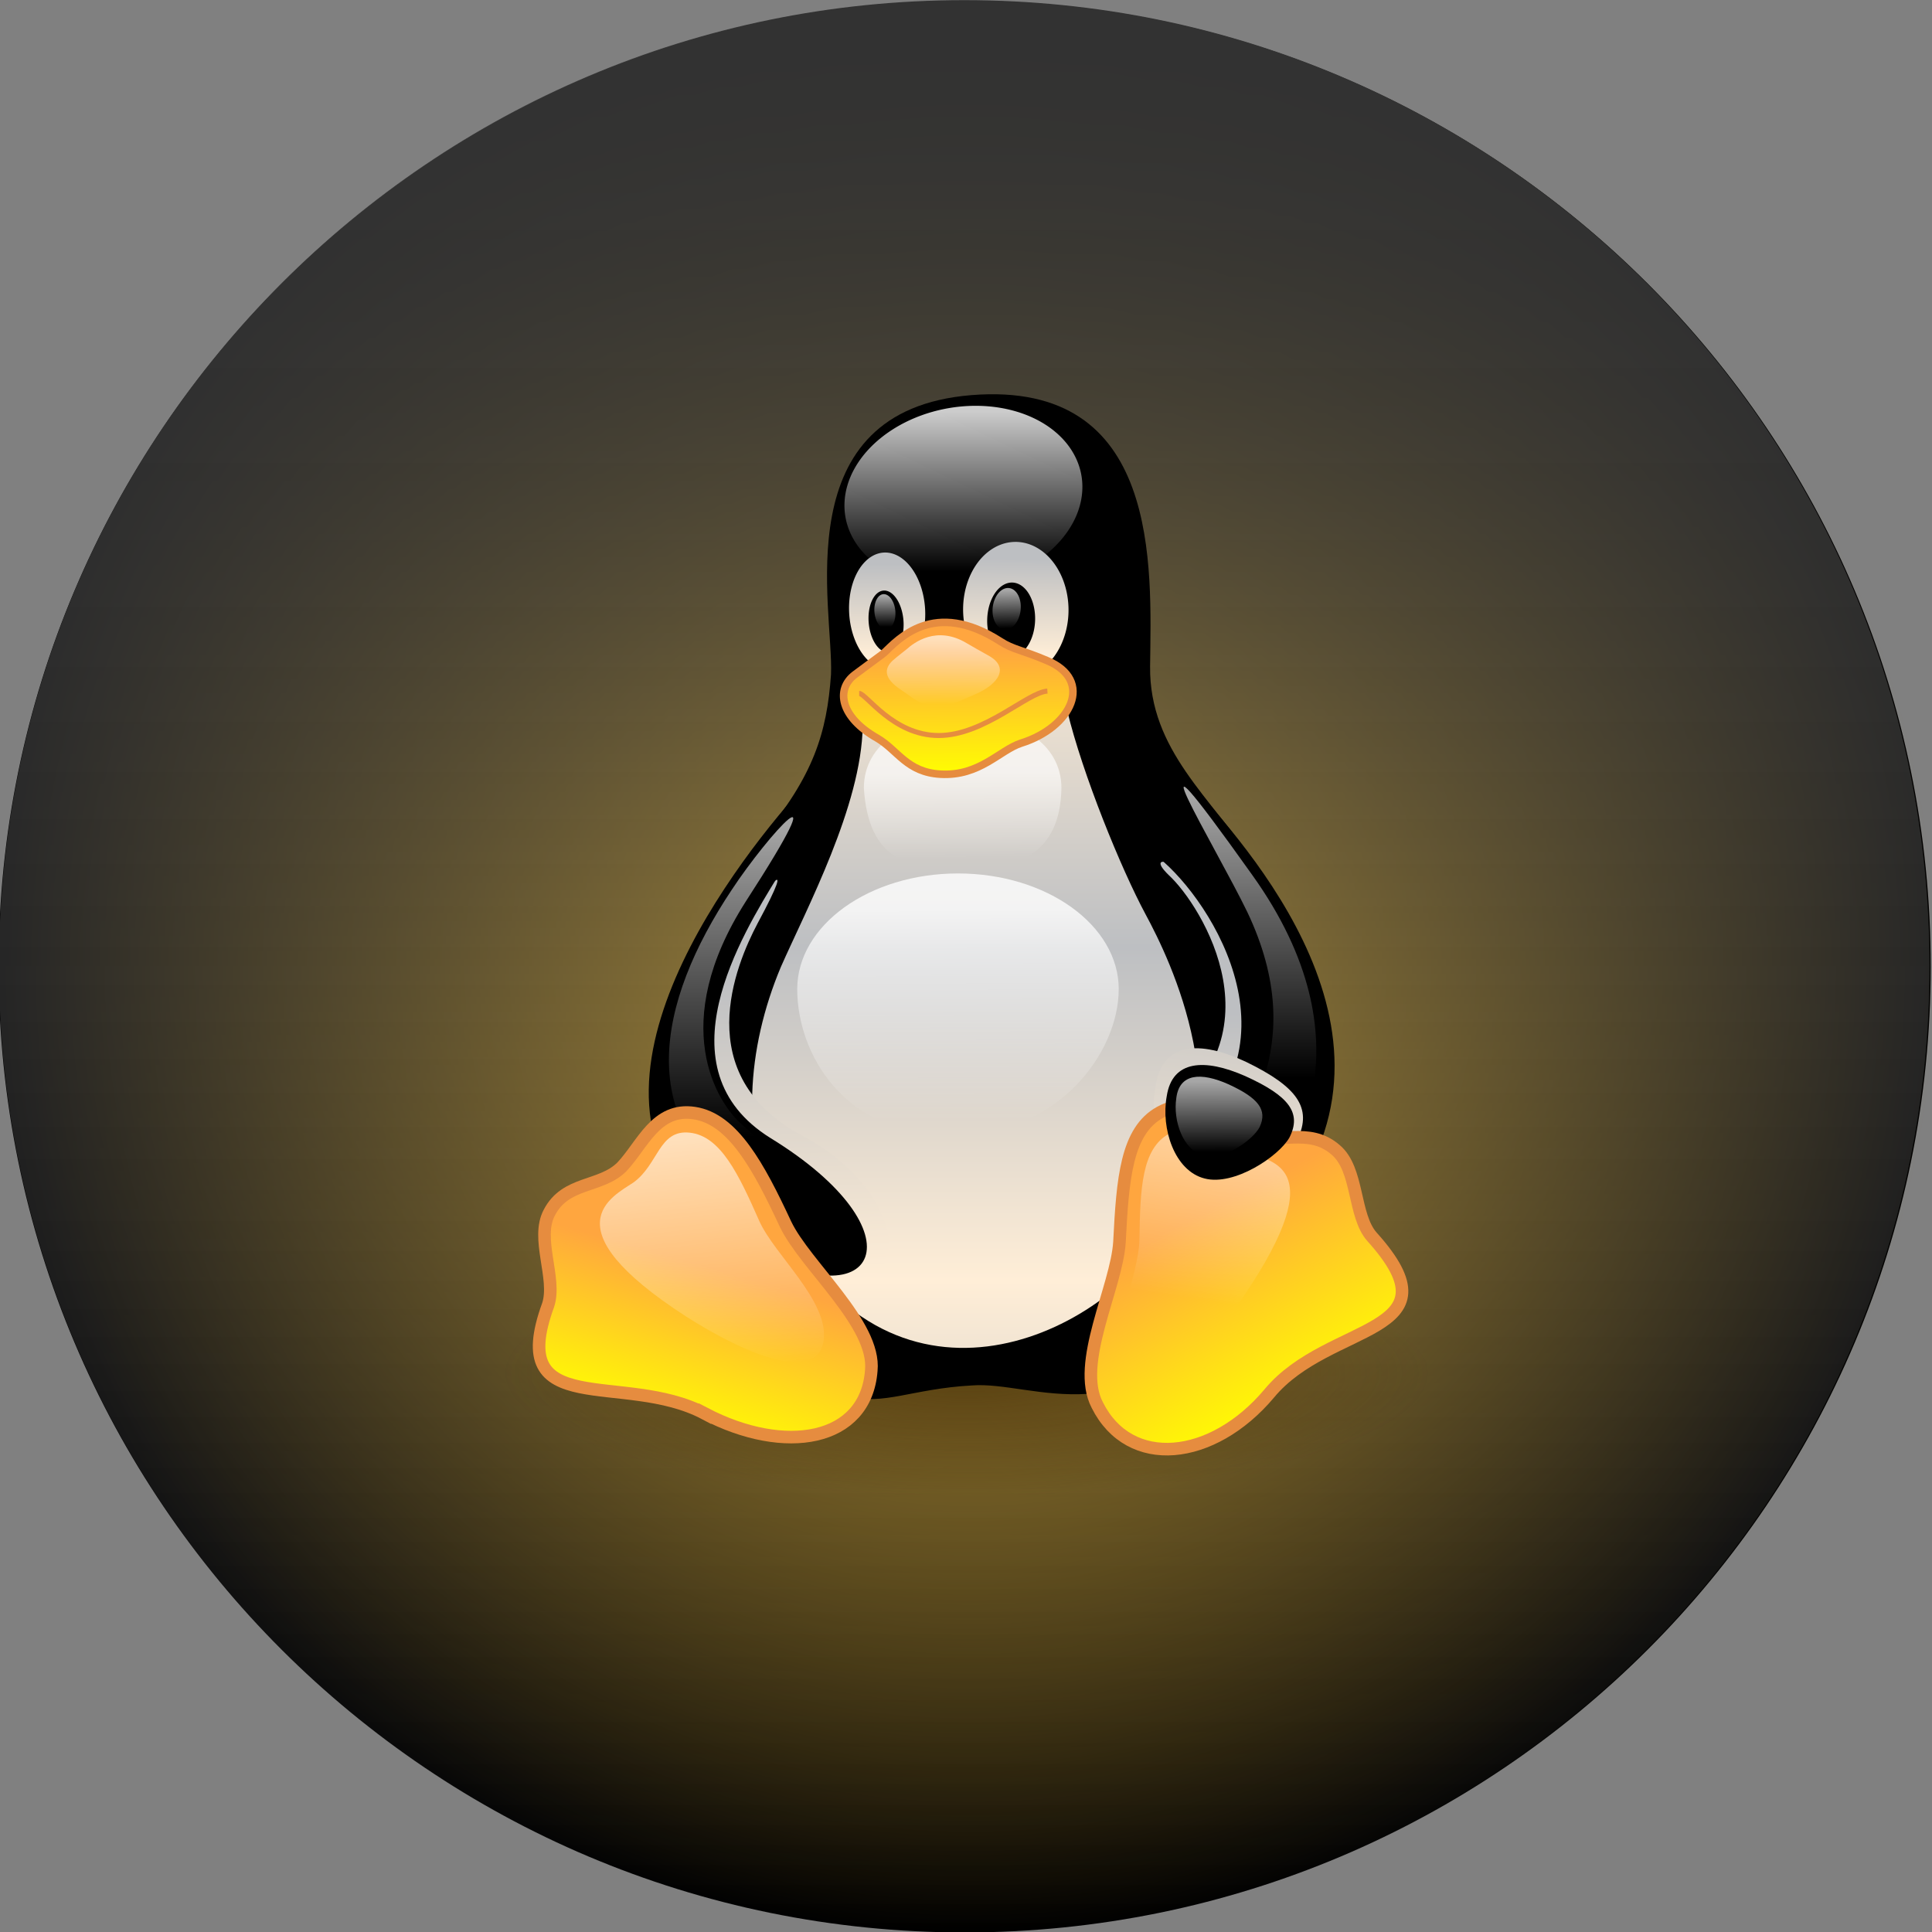 <?xml version="1.0" encoding="UTF-8" standalone="no"?>
<!-- Created with Inkscape (http://www.inkscape.org/) -->

<svg
   xmlns:osb="http://www.openswatchbook.org/uri/2009/osb"
   xmlns:dc="http://purl.org/dc/elements/1.1/"
   xmlns:cc="http://creativecommons.org/ns#"
   xmlns:rdf="http://www.w3.org/1999/02/22-rdf-syntax-ns#"
   xmlns:svg="http://www.w3.org/2000/svg"
   xmlns="http://www.w3.org/2000/svg"
   xmlns:xlink="http://www.w3.org/1999/xlink"
   xmlns:sodipodi="http://sodipodi.sourceforge.net/DTD/sodipodi-0.dtd"
   xmlns:inkscape="http://www.inkscape.org/namespaces/inkscape"
   id="svg3004"
   version="1.1"
   inkscape:version="0.48.5 r10040"
   width="256"
   height="256"
   xml:space="preserve"
   sodipodi:docname="linux.svg"
   inkscape:export-filename="cuckoo-dark-linux.png"
   inkscape:export-xdpi="90"
   inkscape:export-ydpi="90"><rect width="100%" height="100%" fill="#808080" stroke="none"/><defs
     id="defs3008"><linearGradient
       inkscape:collect="always"
       id="linearGradient4814"><stop
         style="stop-color:#ffba4e;stop-opacity:1;"
         offset="0"
         id="stop4816" /><stop
         style="stop-color:#ffba4e;stop-opacity:0;"
         offset="1"
         id="stop4818" /></linearGradient><linearGradient
       inkscape:collect="always"
       id="linearGradient5047"><stop
         style="stop-color:#fdd005;stop-opacity:1;"
         offset="0"
         id="stop5049" /><stop
         style="stop-color:#fdd005;stop-opacity:0;"
         offset="1"
         id="stop5051" /></linearGradient><linearGradient
       id="linearGradient4164"><stop
         style="stop-color:#a80030;stop-opacity:1;"
         offset="0"
         id="stop4166" /><stop
         style="stop-color:#a80030;stop-opacity:0;"
         offset="1"
         id="stop4168" /></linearGradient><linearGradient
       inkscape:collect="always"
       id="linearGradient5303"><stop
         style="stop-color:#f26711;stop-opacity:1;"
         offset="0"
         id="stop5305" /><stop
         style="stop-color:#f26711;stop-opacity:0;"
         offset="1"
         id="stop5307" /></linearGradient><linearGradient
       inkscape:collect="always"
       id="linearGradient5267"><stop
         style="stop-color:#666666;stop-opacity:1;"
         offset="0"
         id="stop5269" /><stop
         style="stop-color:#666666;stop-opacity:0;"
         offset="1"
         id="stop5271" /></linearGradient><linearGradient
       id="linearGradient5251"
       osb:paint="solid"><stop
         style="stop-color:#666666;stop-opacity:1;"
         offset="0"
         id="stop5253" /></linearGradient><linearGradient
       inkscape:collect="always"
       xlink:href="#linearGradient5267"
       id="linearGradient5273"
       x1="-395.365"
       y1="-212.642"
       x2="4.763"
       y2="-212.642"
       gradientUnits="userSpaceOnUse" /><radialGradient
       inkscape:collect="always"
       xlink:href="#linearGradient5303"
       id="radialGradient5325"
       cx="-163.148"
       cy="-366.263"
       fx="-163.148"
       fy="-366.263"
       r="144.094"
       gradientTransform="matrix(1,0,0,0.934,0,-24.216)"
       gradientUnits="userSpaceOnUse" /><radialGradient
       inkscape:collect="always"
       xlink:href="#linearGradient4164"
       id="radialGradient4170"
       cx="1447.778"
       cy="-272.917"
       fx="1447.778"
       fy="-272.917"
       r="223.333"
       gradientTransform="matrix(1,0,0,0.975,0,-6.789)"
       gradientUnits="userSpaceOnUse" /><radialGradient
       inkscape:collect="always"
       xlink:href="#linearGradient4164-9"
       id="radialGradient4170-9"
       cx="1447.778"
       cy="-272.917"
       fx="1447.778"
       fy="-272.917"
       r="223.333"
       gradientTransform="matrix(1,0,0,0.975,0,-6.789)"
       gradientUnits="userSpaceOnUse" /><linearGradient
       inkscape:collect="always"
       id="linearGradient4164-9"><stop
         style="stop-color:#a80030;stop-opacity:1;"
         offset="0"
         id="stop4166-0" /><stop
         style="stop-color:#a80030;stop-opacity:0;"
         offset="1"
         id="stop4168-2" /></linearGradient><radialGradient
       r="223.333"
       fy="-272.917"
       fx="1447.778"
       cy="-272.917"
       cx="1447.778"
       gradientTransform="matrix(1,0,0,0.975,0,-6.789)"
       gradientUnits="userSpaceOnUse"
       id="radialGradient4206"
       xlink:href="#linearGradient4164-9"
       inkscape:collect="always" /><radialGradient
       inkscape:collect="always"
       xlink:href="#linearGradient4164"
       id="radialGradient14319"
       gradientUnits="userSpaceOnUse"
       gradientTransform="matrix(1,0,0,0.975,0,-6.789)"
       cx="1447.778"
       cy="-272.917"
       fx="1447.778"
       fy="-272.917"
       r="223.333" /><linearGradient
       inkscape:collect="always"
       xlink:href="#linearGradient5267"
       id="linearGradient14321"
       gradientUnits="userSpaceOnUse"
       x1="-395.365"
       y1="-212.642"
       x2="4.763"
       y2="-212.642" /><linearGradient
       inkscape:collect="always"
       xlink:href="#linearGradient5267"
       id="linearGradient14345"
       gradientUnits="userSpaceOnUse"
       x1="-395.365"
       y1="-212.642"
       x2="4.763"
       y2="-212.642" /><radialGradient
       inkscape:collect="always"
       xlink:href="#linearGradient4164"
       id="radialGradient14347"
       gradientUnits="userSpaceOnUse"
       gradientTransform="matrix(1,0,0,0.975,0,-6.789)"
       cx="1447.778"
       cy="-272.917"
       fx="1447.778"
       fy="-272.917"
       r="223.333" /><radialGradient
       inkscape:collect="always"
       xlink:href="#linearGradient4164"
       id="radialGradient14931"
       gradientUnits="userSpaceOnUse"
       gradientTransform="matrix(1,0,0,0.975,0,-6.789)"
       cx="1447.778"
       cy="-272.917"
       fx="1447.778"
       fy="-272.917"
       r="223.333" /><linearGradient
       inkscape:collect="always"
       xlink:href="#linearGradient5267"
       id="linearGradient14933"
       gradientUnits="userSpaceOnUse"
       x1="-395.365"
       y1="-212.642"
       x2="4.763"
       y2="-212.642" /><radialGradient
       inkscape:collect="always"
       xlink:href="#linearGradient4164"
       id="radialGradient14961"
       gradientUnits="userSpaceOnUse"
       gradientTransform="matrix(1,0,0,0.975,0,-6.789)"
       cx="1447.778"
       cy="-272.917"
       fx="1447.778"
       fy="-272.917"
       r="223.333" /><linearGradient
       inkscape:collect="always"
       xlink:href="#linearGradient5267"
       id="linearGradient14963"
       gradientUnits="userSpaceOnUse"
       x1="-395.365"
       y1="-212.642"
       x2="4.763"
       y2="-212.642" /><radialGradient
       inkscape:collect="always"
       xlink:href="#linearGradient4164"
       id="radialGradient14989"
       gradientUnits="userSpaceOnUse"
       gradientTransform="matrix(1,0,0,0.975,0,-6.789)"
       cx="1447.778"
       cy="-272.917"
       fx="1447.778"
       fy="-272.917"
       r="223.333" /><linearGradient
       inkscape:collect="always"
       xlink:href="#linearGradient5267"
       id="linearGradient14991"
       gradientUnits="userSpaceOnUse"
       x1="-395.365"
       y1="-212.642"
       x2="4.763"
       y2="-212.642" /><linearGradient
       inkscape:collect="always"
       xlink:href="#linearGradient5267"
       id="linearGradient15015"
       gradientUnits="userSpaceOnUse"
       x1="-395.365"
       y1="-212.642"
       x2="4.763"
       y2="-212.642" /><linearGradient
       inkscape:collect="always"
       xlink:href="#linearGradient5267"
       id="linearGradient3725"
       gradientUnits="userSpaceOnUse"
       x1="-395.365"
       y1="-212.642"
       x2="4.763"
       y2="-212.642" /><radialGradient
       r="125.556"
       fy="-292.917"
       fx="-318.889"
       cy="-292.917"
       cx="-318.889"
       gradientTransform="matrix(1,0,0,1.062,0,18.145)"
       gradientUnits="userSpaceOnUse"
       id="radialGradient3812"
       xlink:href="#linearGradient3787-8"
       inkscape:collect="always" /><linearGradient
       inkscape:collect="always"
       id="linearGradient3787-8"><stop
         style="stop-color:#000000;stop-opacity:1;"
         offset="0"
         id="stop3789-9" /><stop
         style="stop-color:#000000;stop-opacity:0;"
         offset="1"
         id="stop3791-4" /></linearGradient><radialGradient
       r="125.556"
       fy="-292.917"
       fx="-318.889"
       cy="-292.917"
       cx="-318.889"
       gradientTransform="matrix(1,0,0,1.062,0,18.145)"
       gradientUnits="userSpaceOnUse"
       id="radialGradient6789"
       xlink:href="#linearGradient3787-8"
       inkscape:collect="always" /><linearGradient
       inkscape:collect="always"
       xlink:href="#linearGradient5267"
       id="linearGradient4511"
       gradientUnits="userSpaceOnUse"
       x1="-395.365"
       y1="-212.642"
       x2="4.763"
       y2="-212.642" /><radialGradient
       inkscape:collect="always"
       xlink:href="#linearGradient5047"
       id="radialGradient5053"
       cx="1447.778"
       cy="-272.917"
       fx="1447.778"
       fy="-272.917"
       r="223.333"
       gradientTransform="matrix(1,0,0,0.975,0,-6.789)"
       gradientUnits="userSpaceOnUse" /><radialGradient
       inkscape:collect="always"
       xlink:href="#linearGradient3787-8"
       id="radialGradient5083"
       gradientUnits="userSpaceOnUse"
       gradientTransform="matrix(1,0,0,1.062,0,18.145)"
       cx="-318.889"
       cy="-292.917"
       fx="-318.889"
       fy="-292.917"
       r="125.556" /><radialGradient
       inkscape:collect="always"
       xlink:href="#linearGradient3787-8"
       id="radialGradient5117"
       gradientUnits="userSpaceOnUse"
       gradientTransform="matrix(1,0,0,1.062,0,18.145)"
       cx="-318.889"
       cy="-292.917"
       fx="-318.889"
       fy="-292.917"
       r="125.556" /><linearGradient
       inkscape:collect="always"
       xlink:href="#linearGradient5267"
       id="linearGradient5121"
       gradientUnits="userSpaceOnUse"
       x1="-395.365"
       y1="-212.642"
       x2="4.763"
       y2="-212.642" /><radialGradient
       xlink:href="#linearGradient172"
       id="radialGradient1399"
       gradientTransform="scale(1.045,0.957)"
       cx="446.778"
       cy="1219.412"
       fx="446.778"
       fy="1219.412"
       r="195.072"
       gradientUnits="userSpaceOnUse" /><linearGradient
       id="linearGradient172"><stop
         style="stop-color:#3f2600;stop-opacity:0.6;"
         offset="0"
         id="stop173" /><stop
         style="stop-color:#3f2600;stop-opacity:0;"
         offset="1"
         id="stop174" /></linearGradient><linearGradient
       xlink:href="#linearGradient153"
       id="linearGradient1401"
       gradientUnits="userSpaceOnUse"
       x1="400.578"
       y1="369.53"
       x2="400.844"
       y2="304.079"
       gradientTransform="scale(0.575,1.738)" /><linearGradient
       id="linearGradient153"><stop
         style="stop-color:#ffeed7;stop-opacity:1;"
         offset="0"
         id="stop154" /><stop
         style="stop-color:#bdbfc2;stop-opacity:1;"
         offset="1"
         id="stop155" /></linearGradient><linearGradient
       xlink:href="#linearGradient138"
       id="linearGradient1403"
       gradientUnits="userSpaceOnUse"
       x1="303.018"
       y1="237.932"
       x2="297.086"
       y2="330.096"
       gradientTransform="scale(1.116,0.896)" /><linearGradient
       id="linearGradient138"><stop
         style="stop-color:#ffffff;stop-opacity:0.8;"
         offset="0"
         id="stop139" /><stop
         style="stop-color:#ffffff;stop-opacity:0;"
         offset="1"
         id="stop140" /></linearGradient><linearGradient
       xlink:href="#linearGradient153"
       id="linearGradient1405"
       gradientUnits="userSpaceOnUse"
       gradientTransform="scale(0.816,1.225)"
       x1="378.938"
       y1="278.602"
       x2="380.273"
       y2="243.916" /><linearGradient
       id="linearGradient3563"><stop
         style="stop-color:#ffeed7;stop-opacity:1;"
         offset="0"
         id="stop3565" /><stop
         style="stop-color:#bdbfc2;stop-opacity:1;"
         offset="1"
         id="stop3567" /></linearGradient><linearGradient
       xlink:href="#linearGradient153"
       id="linearGradient1407"
       gradientUnits="userSpaceOnUse"
       x1="381.387"
       y1="277.495"
       x2="380.552"
       y2="245.683"
       gradientTransform="scale(0.816,1.225)" /><linearGradient
       id="linearGradient3570"><stop
         style="stop-color:#ffeed7;stop-opacity:1;"
         offset="0"
         id="stop3572" /><stop
         style="stop-color:#bdbfc2;stop-opacity:1;"
         offset="1"
         id="stop3574" /></linearGradient><linearGradient
       xlink:href="#linearGradient167"
       id="linearGradient1409"
       gradientUnits="userSpaceOnUse"
       gradientTransform="scale(0.816,1.225)"
       x1="379.096"
       y1="240.927"
       x2="376.796"
       y2="281.016" /><linearGradient
       id="linearGradient167"><stop
         style="stop-color:#ffffff;stop-opacity:0.65;"
         offset="0"
         id="stop168" /><stop
         style="stop-color:#ffffff;stop-opacity:0;"
         offset="1"
         id="stop169" /></linearGradient><linearGradient
       xlink:href="#linearGradient167"
       id="linearGradient1411"
       gradientUnits="userSpaceOnUse"
       x1="389.635"
       y1="242.282"
       x2="387.069"
       y2="281.325"
       gradientTransform="scale(0.816,1.225)" /><linearGradient
       id="linearGradient3581"><stop
         style="stop-color:#ffffff;stop-opacity:0.65;"
         offset="0"
         id="stop3583" /><stop
         style="stop-color:#ffffff;stop-opacity:0;"
         offset="1"
         id="stop3585" /></linearGradient><linearGradient
       xlink:href="#linearGradient153"
       id="linearGradient1413"
       gradientUnits="userSpaceOnUse"
       spreadMethod="reflect"
       x1="437.579"
       y1="528.872"
       x2="437.579"
       y2="394.104"
       gradientTransform="scale(0.813,1.23)" /><linearGradient
       id="linearGradient3588"><stop
         style="stop-color:#ffeed7;stop-opacity:1;"
         offset="0"
         id="stop3590" /><stop
         style="stop-color:#bdbfc2;stop-opacity:1;"
         offset="1"
         id="stop3592" /></linearGradient><linearGradient
       xlink:href="#linearGradient153"
       id="linearGradient1415"
       gradientUnits="userSpaceOnUse"
       x1="375.173"
       y1="419.785"
       x2="377.485"
       y2="324.038"
       gradientTransform="scale(0.65,1.539)" /><linearGradient
       id="linearGradient3595"><stop
         style="stop-color:#ffeed7;stop-opacity:1;"
         offset="0"
         id="stop3597" /><stop
         style="stop-color:#bdbfc2;stop-opacity:1;"
         offset="1"
         id="stop3599" /></linearGradient><linearGradient
       xlink:href="#linearGradient138"
       id="linearGradient1417"
       gradientUnits="userSpaceOnUse"
       x1="320.751"
       y1="498.178"
       x2="321.322"
       y2="614.504"
       gradientTransform="scale(1.075,0.93)" /><linearGradient
       id="linearGradient3602"><stop
         style="stop-color:#ffffff;stop-opacity:0.8;"
         offset="0"
         id="stop3604" /><stop
         style="stop-color:#ffffff;stop-opacity:0;"
         offset="1"
         id="stop3606" /></linearGradient><linearGradient
       xlink:href="#linearGradient167"
       id="linearGradient1419"
       gradientUnits="userSpaceOnUse"
       x1="322.483"
       y1="435.268"
       x2="323.251"
       y2="488.483"
       gradientTransform="scale(1.077,0.929)" /><linearGradient
       id="linearGradient3609"><stop
         style="stop-color:#ffffff;stop-opacity:0.65;"
         offset="0"
         id="stop3611" /><stop
         style="stop-color:#ffffff;stop-opacity:0;"
         offset="1"
         id="stop3613" /></linearGradient><linearGradient
       xlink:href="#linearGradient167"
       id="linearGradient1421"
       gradientUnits="userSpaceOnUse"
       x1="411.221"
       y1="242.944"
       x2="411.221"
       y2="331.449"
       gradientTransform="scale(0.572,1.749)" /><linearGradient
       id="linearGradient3616"><stop
         style="stop-color:#ffffff;stop-opacity:0.65;"
         offset="0"
         id="stop3618" /><stop
         style="stop-color:#ffffff;stop-opacity:0;"
         offset="1"
         id="stop3620" /></linearGradient><linearGradient
       xlink:href="#linearGradient167"
       id="linearGradient1423"
       gradientUnits="userSpaceOnUse"
       x1="867.345"
       y1="234.739"
       x2="867.335"
       y2="314.839"
       gradientTransform="scale(0.573,1.746)" /><linearGradient
       id="linearGradient3623"><stop
         style="stop-color:#ffffff;stop-opacity:0.65;"
         offset="0"
         id="stop3625" /><stop
         style="stop-color:#ffffff;stop-opacity:0;"
         offset="1"
         id="stop3627" /></linearGradient><linearGradient
       xlink:href="#linearGradient162"
       id="linearGradient1425"
       gradientUnits="userSpaceOnUse"
       x1="236.254"
       y1="657.111"
       x2="212.51"
       y2="737.412"
       gradientTransform="scale(1.012,0.989)" /><linearGradient
       id="linearGradient162"><stop
         style="stop-color:#ffa63f;stop-opacity:1;"
         offset="0"
         id="stop163" /><stop
         style="stop-color:#ffff00;stop-opacity:1;"
         offset="1"
         id="stop164" /></linearGradient><linearGradient
       xlink:href="#linearGradient153"
       id="linearGradient1427"
       gradientUnits="userSpaceOnUse"
       x1="381.566"
       y1="655.731"
       x2="279.643"
       y2="386.666"
       gradientTransform="scale(1.065,0.939)" /><linearGradient
       id="linearGradient3634"><stop
         style="stop-color:#ffeed7;stop-opacity:1;"
         offset="0"
         id="stop3636" /><stop
         style="stop-color:#bdbfc2;stop-opacity:1;"
         offset="1"
         id="stop3638" /></linearGradient><linearGradient
       xlink:href="#linearGradient162"
       id="linearGradient1429"
       gradientUnits="userSpaceOnUse"
       x1="218.117"
       y1="630.305"
       x2="203.127"
       y2="737.854"
       gradientTransform="scale(1.01,0.99)" /><linearGradient
       id="linearGradient3641"><stop
         style="stop-color:#ffa63f;stop-opacity:1;"
         offset="0"
         id="stop3643" /><stop
         style="stop-color:#ffff00;stop-opacity:1;"
         offset="1"
         id="stop3645" /></linearGradient><linearGradient
       xlink:href="#linearGradient167"
       id="linearGradient1431"
       gradientUnits="userSpaceOnUse"
       gradientTransform="scale(1.008,0.992)"
       x1="117.89"
       y1="587.236"
       x2="182.245"
       y2="704.731" /><linearGradient
       id="linearGradient3648"><stop
         style="stop-color:#ffffff;stop-opacity:0.65;"
         offset="0"
         id="stop3650" /><stop
         style="stop-color:#ffffff;stop-opacity:0;"
         offset="1"
         id="stop3652" /></linearGradient><linearGradient
       xlink:href="#linearGradient167"
       id="linearGradient1433"
       gradientUnits="userSpaceOnUse"
       x1="223.101"
       y1="570.418"
       x2="230.535"
       y2="710.977"
       gradientTransform="scale(1,1)" /><linearGradient
       id="linearGradient3655"><stop
         style="stop-color:#ffffff;stop-opacity:0.65;"
         offset="0"
         id="stop3657" /><stop
         style="stop-color:#ffffff;stop-opacity:0;"
         offset="1"
         id="stop3659" /></linearGradient><linearGradient
       xlink:href="#linearGradient167"
       id="linearGradient1435"
       gradientUnits="userSpaceOnUse"
       x1="316.94"
       y1="474.018"
       x2="371.609"
       y2="582.635"
       gradientTransform="scale(1.065,0.939)" /><linearGradient
       id="linearGradient3662"><stop
         style="stop-color:#ffffff;stop-opacity:0.65;"
         offset="0"
         id="stop3664" /><stop
         style="stop-color:#ffffff;stop-opacity:0;"
         offset="1"
         id="stop3666" /></linearGradient><linearGradient
       xlink:href="#linearGradient162"
       id="linearGradient1437"
       gradientUnits="userSpaceOnUse"
       x1="284.687"
       y1="410.463"
       x2="285.459"
       y2="485.699"
       gradientTransform="scale(1.219,0.821)" /><linearGradient
       id="linearGradient3669"><stop
         style="stop-color:#ffa63f;stop-opacity:1;"
         offset="0"
         id="stop3671" /><stop
         style="stop-color:#ffff00;stop-opacity:1;"
         offset="1"
         id="stop3673" /></linearGradient><linearGradient
       xlink:href="#linearGradient167"
       id="linearGradient1439"
       gradientUnits="userSpaceOnUse"
       x1="288.824"
       y1="398.854"
       x2="288.376"
       y2="482.559"
       gradientTransform="scale(1.222,0.818)" /><linearGradient
       id="linearGradient3676"><stop
         style="stop-color:#ffffff;stop-opacity:0.65;"
         offset="0"
         id="stop3678" /><stop
         style="stop-color:#ffffff;stop-opacity:0;"
         offset="1"
         id="stop3680" /></linearGradient><linearGradient
       inkscape:collect="always"
       xlink:href="#linearGradient167"
       id="linearGradient3977"
       gradientUnits="userSpaceOnUse"
       gradientTransform="matrix(0.138,0,0,-0.088,66.465,179.777)"
       x1="288.824"
       y1="398.854"
       x2="288.376"
       y2="482.559" /><linearGradient
       inkscape:collect="always"
       xlink:href="#linearGradient162"
       id="linearGradient3981"
       gradientUnits="userSpaceOnUse"
       gradientTransform="matrix(0.274,0,0,-0.185,29.244,219.231)"
       x1="284.687"
       y1="410.463"
       x2="285.459"
       y2="485.699" /><linearGradient
       inkscape:collect="always"
       xlink:href="#linearGradient167"
       id="linearGradient3984"
       gradientUnits="userSpaceOnUse"
       gradientTransform="matrix(0.067,-0.029,-0.022,-0.058,126.218,131.84)"
       x1="316.94"
       y1="474.018"
       x2="371.609"
       y2="582.635" /><linearGradient
       inkscape:collect="always"
       xlink:href="#linearGradient167"
       id="linearGradient3988"
       gradientUnits="userSpaceOnUse"
       gradientTransform="matrix(0.181,0.009,-0.003,-0.188,39.81,194.219)"
       x1="223.101"
       y1="570.418"
       x2="230.535"
       y2="710.977" /><linearGradient
       inkscape:collect="always"
       xlink:href="#linearGradient167"
       id="linearGradient3991"
       gradientUnits="userSpaceOnUse"
       gradientTransform="matrix(-0.171,-0.062,0.076,-0.171,124.384,200.673)"
       x1="117.89"
       y1="587.236"
       x2="182.245"
       y2="704.731" /><linearGradient
       inkscape:collect="always"
       xlink:href="#linearGradient162"
       id="linearGradient3994"
       gradientUnits="userSpaceOnUse"
       gradientTransform="matrix(-0.212,-0.077,0.085,-0.207,126.905,227.563)"
       x1="218.117"
       y1="630.305"
       x2="203.127"
       y2="737.854" /><linearGradient
       inkscape:collect="always"
       xlink:href="#linearGradient153"
       id="linearGradient3997"
       gradientUnits="userSpaceOnUse"
       gradientTransform="matrix(0.115,-0.051,-0.04,-0.104,121.908,163.83)"
       x1="381.566"
       y1="655.731"
       x2="279.643"
       y2="386.666" /><linearGradient
       inkscape:collect="always"
       xlink:href="#linearGradient162"
       id="linearGradient4000"
       gradientUnits="userSpaceOnUse"
       gradientTransform="matrix(0.227,0,0,-0.222,29.244,219.231)"
       x1="236.254"
       y1="657.111"
       x2="212.51"
       y2="737.412" /><linearGradient
       inkscape:collect="always"
       xlink:href="#linearGradient167"
       id="linearGradient4003"
       gradientUnits="userSpaceOnUse"
       gradientTransform="matrix(0.129,0,0,-0.393,29.244,219.231)"
       x1="867.345"
       y1="234.739"
       x2="867.335"
       y2="314.839" /><linearGradient
       inkscape:collect="always"
       xlink:href="#linearGradient167"
       id="linearGradient4006"
       gradientUnits="userSpaceOnUse"
       gradientTransform="matrix(0.129,0,0,-0.393,29.244,219.231)"
       x1="411.221"
       y1="242.944"
       x2="411.221"
       y2="331.449" /><linearGradient
       inkscape:collect="always"
       xlink:href="#linearGradient167"
       id="linearGradient4009"
       gradientUnits="userSpaceOnUse"
       gradientTransform="matrix(0.23,0,0,-0.178,33.771,207.102)"
       x1="322.483"
       y1="435.268"
       x2="323.251"
       y2="488.483" /><linearGradient
       inkscape:collect="always"
       xlink:href="#linearGradient138"
       id="linearGradient4012"
       gradientUnits="userSpaceOnUse"
       gradientTransform="matrix(0.252,0,0,-0.205,26.471,216.722)"
       x1="320.751"
       y1="498.178"
       x2="321.322"
       y2="614.504" /><linearGradient
       inkscape:collect="always"
       xlink:href="#linearGradient153"
       id="linearGradient4016"
       gradientUnits="userSpaceOnUse"
       gradientTransform="matrix(0.162,0.013,0.028,-0.36,15.385,218.949)"
       x1="375.173"
       y1="419.785"
       x2="377.485"
       y2="324.038" /><linearGradient
       inkscape:collect="always"
       xlink:href="#linearGradient153"
       id="linearGradient4019"
       gradientUnits="userSpaceOnUse"
       gradientTransform="matrix(0.183,0,0,-0.277,29.244,219.362)"
       spreadMethod="reflect"
       x1="437.579"
       y1="528.872"
       x2="437.579"
       y2="394.104" /><linearGradient
       inkscape:collect="always"
       xlink:href="#linearGradient167"
       id="linearGradient4022"
       gradientUnits="userSpaceOnUse"
       gradientTransform="matrix(0.052,0.006,0.009,-0.088,76.714,168.412)"
       x1="389.635"
       y1="242.282"
       x2="387.069"
       y2="281.325" /><linearGradient
       inkscape:collect="always"
       xlink:href="#linearGradient167"
       id="linearGradient4025"
       gradientUnits="userSpaceOnUse"
       gradientTransform="matrix(-0.071,0.005,-0.01,-0.105,142.223,173.446)"
       x1="379.096"
       y1="240.927"
       x2="376.796"
       y2="281.016" /><linearGradient
       inkscape:collect="always"
       xlink:href="#linearGradient153"
       id="linearGradient4030"
       gradientUnits="userSpaceOnUse"
       gradientTransform="matrix(-0.266,-0.007,0.007,-0.342,213.094,240.328)"
       x1="381.387"
       y1="277.495"
       x2="380.552"
       y2="245.683" /><linearGradient
       inkscape:collect="always"
       xlink:href="#linearGradient153"
       id="linearGradient4033"
       gradientUnits="userSpaceOnUse"
       gradientTransform="matrix(0.192,0.011,0.017,-0.296,21.923,221.05)"
       x1="378.938"
       y1="278.602"
       x2="380.273"
       y2="243.916" /><linearGradient
       inkscape:collect="always"
       xlink:href="#linearGradient138"
       id="linearGradient4036"
       gradientUnits="userSpaceOnUse"
       gradientTransform="matrix(0.254,0.014,-0.007,-0.193,32.246,211.722)"
       x1="303.018"
       y1="237.932"
       x2="297.086"
       y2="330.096" /><linearGradient
       inkscape:collect="always"
       xlink:href="#linearGradient153"
       id="linearGradient4040"
       gradientUnits="userSpaceOnUse"
       gradientTransform="matrix(-0.174,0.002,-0.007,-0.46,206.999,241.81)"
       x1="400.578"
       y1="369.53"
       x2="400.844"
       y2="304.079" /><radialGradient
       inkscape:collect="always"
       xlink:href="#linearGradient172"
       id="radialGradient4044"
       gradientUnits="userSpaceOnUse"
       gradientTransform="matrix(0.267,0,0,-0.071,-11.097,149.128)"
       cx="446.778"
       cy="1219.412"
       fx="446.778"
       fy="1219.412"
       r="195.072" /><radialGradient
       inkscape:collect="always"
       xlink:href="#linearGradient4814"
       id="radialGradient4820"
       cx="1447.778"
       cy="-272.917"
       fx="1447.778"
       fy="-272.917"
       r="223.333"
       gradientTransform="matrix(1,0,0,0.975,0,-6.789)"
       gradientUnits="userSpaceOnUse" /><radialGradient
       inkscape:collect="always"
       xlink:href="#linearGradient3787-8-8"
       id="radialGradient4017"
       gradientUnits="userSpaceOnUse"
       gradientTransform="matrix(1,0,0,1.062,0,18.145)"
       cx="-318.889"
       cy="-292.917"
       fx="-318.889"
       fy="-292.917"
       r="125.556" /><linearGradient
       inkscape:collect="always"
       id="linearGradient3787-8-8"><stop
         style="stop-color:#000000;stop-opacity:1;"
         offset="0"
         id="stop3789-9-5" /><stop
         style="stop-color:#000000;stop-opacity:0;"
         offset="1"
         id="stop3791-4-5" /></linearGradient><radialGradient
       inkscape:collect="always"
       xlink:href="#linearGradient5013"
       id="radialGradient4015"
       gradientUnits="userSpaceOnUse"
       gradientTransform="matrix(1,0,0,0.975,0,-6.789)"
       cx="1447.778"
       cy="-272.917"
       fx="1447.778"
       fy="-272.917"
       r="223.333" /><linearGradient
       inkscape:collect="always"
       id="linearGradient5013"><stop
         style="stop-color:#ffc42b;stop-opacity:1;"
         offset="0"
         id="stop5015" /><stop
         style="stop-color:#ffc42b;stop-opacity:0;"
         offset="1"
         id="stop5017" /></linearGradient><linearGradient
       inkscape:collect="always"
       xlink:href="#linearGradient5267-0"
       id="linearGradient4013"
       gradientUnits="userSpaceOnUse"
       x1="-395.365"
       y1="-212.642"
       x2="4.763"
       y2="-212.642" /><linearGradient
       id="linearGradient5267-0"><stop
         style="stop-color:#323232;stop-opacity:1;"
         offset="0"
         id="stop5269-7" /><stop
         style="stop-color:#666666;stop-opacity:0;"
         offset="1"
         id="stop5271-7" /></linearGradient><radialGradient
       inkscape:collect="always"
       xlink:href="#linearGradient172-9"
       id="radialGradient3203"
       gradientUnits="userSpaceOnUse"
       gradientTransform="matrix(0.267,0,0,-0.071,-11.097,149.128)"
       cx="446.778"
       cy="1219.412"
       fx="446.778"
       fy="1219.412"
       r="195.072" /><linearGradient
       id="linearGradient172-9"><stop
         style="stop-color:#3f2600;stop-opacity:0.6;"
         offset="0"
         id="stop173-5" /><stop
         style="stop-color:#3f2600;stop-opacity:0;"
         offset="1"
         id="stop174-7" /></linearGradient><linearGradient
       inkscape:collect="always"
       xlink:href="#linearGradient153-3"
       id="linearGradient3205"
       gradientUnits="userSpaceOnUse"
       gradientTransform="matrix(-0.174,0.002,-0.007,-0.46,206.999,241.81)"
       x1="400.578"
       y1="369.53"
       x2="400.844"
       y2="304.079" /><linearGradient
       id="linearGradient153-3"><stop
         style="stop-color:#ffeed7;stop-opacity:1;"
         offset="0"
         id="stop154-8" /><stop
         style="stop-color:#bdbfc2;stop-opacity:1;"
         offset="1"
         id="stop155-9" /></linearGradient><linearGradient
       inkscape:collect="always"
       xlink:href="#linearGradient138-2"
       id="linearGradient3207"
       gradientUnits="userSpaceOnUse"
       gradientTransform="matrix(0.254,0.014,-0.007,-0.193,32.246,211.722)"
       x1="303.018"
       y1="237.932"
       x2="297.086"
       y2="330.096" /><linearGradient
       id="linearGradient138-2"><stop
         style="stop-color:#ffffff;stop-opacity:0.8;"
         offset="0"
         id="stop139-6" /><stop
         style="stop-color:#ffffff;stop-opacity:0;"
         offset="1"
         id="stop140-0" /></linearGradient><linearGradient
       inkscape:collect="always"
       xlink:href="#linearGradient153-3"
       id="linearGradient3209"
       gradientUnits="userSpaceOnUse"
       gradientTransform="matrix(0.192,0.011,0.017,-0.296,21.923,221.05)"
       x1="378.938"
       y1="278.602"
       x2="380.273"
       y2="243.916" /><linearGradient
       id="linearGradient4468"><stop
         style="stop-color:#ffeed7;stop-opacity:1;"
         offset="0"
         id="stop4470" /><stop
         style="stop-color:#bdbfc2;stop-opacity:1;"
         offset="1"
         id="stop4472" /></linearGradient><linearGradient
       inkscape:collect="always"
       xlink:href="#linearGradient153-3"
       id="linearGradient3211"
       gradientUnits="userSpaceOnUse"
       gradientTransform="matrix(-0.266,-0.007,0.007,-0.342,213.094,240.328)"
       x1="381.387"
       y1="277.495"
       x2="380.552"
       y2="245.683" /><linearGradient
       id="linearGradient4475"><stop
         style="stop-color:#ffeed7;stop-opacity:1;"
         offset="0"
         id="stop4477" /><stop
         style="stop-color:#bdbfc2;stop-opacity:1;"
         offset="1"
         id="stop4479" /></linearGradient><linearGradient
       inkscape:collect="always"
       xlink:href="#linearGradient167-5"
       id="linearGradient3213"
       gradientUnits="userSpaceOnUse"
       gradientTransform="matrix(-0.071,0.005,-0.01,-0.105,142.223,173.446)"
       x1="379.096"
       y1="240.927"
       x2="376.796"
       y2="281.016" /><linearGradient
       id="linearGradient167-5"><stop
         style="stop-color:#ffffff;stop-opacity:0.65;"
         offset="0"
         id="stop168-6" /><stop
         style="stop-color:#ffffff;stop-opacity:0;"
         offset="1"
         id="stop169-7" /></linearGradient><linearGradient
       inkscape:collect="always"
       xlink:href="#linearGradient167-5"
       id="linearGradient3215"
       gradientUnits="userSpaceOnUse"
       gradientTransform="matrix(0.052,0.006,0.009,-0.088,76.714,168.412)"
       x1="389.635"
       y1="242.282"
       x2="387.069"
       y2="281.325" /><linearGradient
       id="linearGradient4486"><stop
         style="stop-color:#ffffff;stop-opacity:0.65;"
         offset="0"
         id="stop4488" /><stop
         style="stop-color:#ffffff;stop-opacity:0;"
         offset="1"
         id="stop4490" /></linearGradient><linearGradient
       inkscape:collect="always"
       xlink:href="#linearGradient153-3"
       id="linearGradient3217"
       gradientUnits="userSpaceOnUse"
       gradientTransform="matrix(0.183,0,0,-0.277,29.244,219.362)"
       spreadMethod="reflect"
       x1="437.579"
       y1="528.872"
       x2="437.579"
       y2="394.104" /><linearGradient
       id="linearGradient4493"><stop
         style="stop-color:#ffeed7;stop-opacity:1;"
         offset="0"
         id="stop4495" /><stop
         style="stop-color:#bdbfc2;stop-opacity:1;"
         offset="1"
         id="stop4497" /></linearGradient><linearGradient
       inkscape:collect="always"
       xlink:href="#linearGradient153-3"
       id="linearGradient3219"
       gradientUnits="userSpaceOnUse"
       gradientTransform="matrix(0.162,0.013,0.028,-0.36,15.385,218.949)"
       x1="375.173"
       y1="419.785"
       x2="377.485"
       y2="324.038" /><linearGradient
       id="linearGradient4500"><stop
         style="stop-color:#ffeed7;stop-opacity:1;"
         offset="0"
         id="stop4502" /><stop
         style="stop-color:#bdbfc2;stop-opacity:1;"
         offset="1"
         id="stop4504" /></linearGradient><linearGradient
       inkscape:collect="always"
       xlink:href="#linearGradient138-2"
       id="linearGradient3221"
       gradientUnits="userSpaceOnUse"
       gradientTransform="matrix(0.252,0,0,-0.205,26.471,216.722)"
       x1="320.751"
       y1="498.178"
       x2="321.322"
       y2="614.504" /><linearGradient
       id="linearGradient4507"><stop
         style="stop-color:#ffffff;stop-opacity:0.8;"
         offset="0"
         id="stop4509" /><stop
         style="stop-color:#ffffff;stop-opacity:0;"
         offset="1"
         id="stop4511" /></linearGradient><linearGradient
       inkscape:collect="always"
       xlink:href="#linearGradient167-5"
       id="linearGradient3223"
       gradientUnits="userSpaceOnUse"
       gradientTransform="matrix(0.23,0,0,-0.178,33.771,207.102)"
       x1="322.483"
       y1="435.268"
       x2="323.251"
       y2="488.483" /><linearGradient
       id="linearGradient4514"><stop
         style="stop-color:#ffffff;stop-opacity:0.65;"
         offset="0"
         id="stop4516" /><stop
         style="stop-color:#ffffff;stop-opacity:0;"
         offset="1"
         id="stop4518" /></linearGradient><linearGradient
       inkscape:collect="always"
       xlink:href="#linearGradient167-5"
       id="linearGradient3225"
       gradientUnits="userSpaceOnUse"
       gradientTransform="matrix(0.129,0,0,-0.393,29.244,219.231)"
       x1="411.221"
       y1="242.944"
       x2="411.221"
       y2="331.449" /><linearGradient
       id="linearGradient4521"><stop
         style="stop-color:#ffffff;stop-opacity:0.65;"
         offset="0"
         id="stop4523" /><stop
         style="stop-color:#ffffff;stop-opacity:0;"
         offset="1"
         id="stop4525" /></linearGradient><linearGradient
       inkscape:collect="always"
       xlink:href="#linearGradient167-5"
       id="linearGradient3227"
       gradientUnits="userSpaceOnUse"
       gradientTransform="matrix(0.129,0,0,-0.393,29.244,219.231)"
       x1="867.345"
       y1="234.739"
       x2="867.335"
       y2="314.839" /><linearGradient
       id="linearGradient4528"><stop
         style="stop-color:#ffffff;stop-opacity:0.65;"
         offset="0"
         id="stop4530" /><stop
         style="stop-color:#ffffff;stop-opacity:0;"
         offset="1"
         id="stop4532" /></linearGradient><linearGradient
       inkscape:collect="always"
       xlink:href="#linearGradient162-2"
       id="linearGradient3229"
       gradientUnits="userSpaceOnUse"
       gradientTransform="matrix(0.227,0,0,-0.222,29.244,219.231)"
       x1="236.254"
       y1="657.111"
       x2="212.51"
       y2="737.412" /><linearGradient
       id="linearGradient162-2"><stop
         style="stop-color:#ffa63f;stop-opacity:1;"
         offset="0"
         id="stop163-4" /><stop
         style="stop-color:#ffff00;stop-opacity:1;"
         offset="1"
         id="stop164-2" /></linearGradient><linearGradient
       inkscape:collect="always"
       xlink:href="#linearGradient153-3"
       id="linearGradient3231"
       gradientUnits="userSpaceOnUse"
       gradientTransform="matrix(0.115,-0.051,-0.04,-0.104,121.908,163.83)"
       x1="381.566"
       y1="655.731"
       x2="279.643"
       y2="386.666" /><linearGradient
       id="linearGradient4539"><stop
         style="stop-color:#ffeed7;stop-opacity:1;"
         offset="0"
         id="stop4541" /><stop
         style="stop-color:#bdbfc2;stop-opacity:1;"
         offset="1"
         id="stop4543" /></linearGradient><linearGradient
       inkscape:collect="always"
       xlink:href="#linearGradient162-2"
       id="linearGradient3233"
       gradientUnits="userSpaceOnUse"
       gradientTransform="matrix(-0.212,-0.077,0.085,-0.207,126.905,227.563)"
       x1="218.117"
       y1="630.305"
       x2="203.127"
       y2="737.854" /><linearGradient
       id="linearGradient4546"><stop
         style="stop-color:#ffa63f;stop-opacity:1;"
         offset="0"
         id="stop4548" /><stop
         style="stop-color:#ffff00;stop-opacity:1;"
         offset="1"
         id="stop4550" /></linearGradient><linearGradient
       inkscape:collect="always"
       xlink:href="#linearGradient167-5"
       id="linearGradient3235"
       gradientUnits="userSpaceOnUse"
       gradientTransform="matrix(-0.171,-0.062,0.076,-0.171,124.384,200.673)"
       x1="117.89"
       y1="587.236"
       x2="182.245"
       y2="704.731" /><linearGradient
       id="linearGradient4553"><stop
         style="stop-color:#ffffff;stop-opacity:0.65;"
         offset="0"
         id="stop4555" /><stop
         style="stop-color:#ffffff;stop-opacity:0;"
         offset="1"
         id="stop4557" /></linearGradient><linearGradient
       inkscape:collect="always"
       xlink:href="#linearGradient167-5"
       id="linearGradient3237"
       gradientUnits="userSpaceOnUse"
       gradientTransform="matrix(0.181,0.009,-0.003,-0.188,39.81,194.219)"
       x1="223.101"
       y1="570.418"
       x2="230.535"
       y2="710.977" /><linearGradient
       id="linearGradient4560"><stop
         style="stop-color:#ffffff;stop-opacity:0.65;"
         offset="0"
         id="stop4562" /><stop
         style="stop-color:#ffffff;stop-opacity:0;"
         offset="1"
         id="stop4564" /></linearGradient><linearGradient
       inkscape:collect="always"
       xlink:href="#linearGradient167-5"
       id="linearGradient3239"
       gradientUnits="userSpaceOnUse"
       gradientTransform="matrix(0.067,-0.029,-0.022,-0.058,126.218,131.84)"
       x1="316.94"
       y1="474.018"
       x2="371.609"
       y2="582.635" /><linearGradient
       id="linearGradient4567"><stop
         style="stop-color:#ffffff;stop-opacity:0.65;"
         offset="0"
         id="stop4569" /><stop
         style="stop-color:#ffffff;stop-opacity:0;"
         offset="1"
         id="stop4571" /></linearGradient><linearGradient
       inkscape:collect="always"
       xlink:href="#linearGradient162-2"
       id="linearGradient3241"
       gradientUnits="userSpaceOnUse"
       gradientTransform="matrix(0.274,0,0,-0.185,29.244,219.231)"
       x1="284.687"
       y1="410.463"
       x2="285.459"
       y2="485.699" /><linearGradient
       id="linearGradient4574"><stop
         style="stop-color:#ffa63f;stop-opacity:1;"
         offset="0"
         id="stop4576" /><stop
         style="stop-color:#ffff00;stop-opacity:1;"
         offset="1"
         id="stop4578" /></linearGradient><linearGradient
       inkscape:collect="always"
       xlink:href="#linearGradient167-5"
       id="linearGradient3243"
       gradientUnits="userSpaceOnUse"
       gradientTransform="matrix(0.138,0,0,-0.088,66.465,179.777)"
       x1="288.824"
       y1="398.854"
       x2="288.376"
       y2="482.559" /><linearGradient
       id="linearGradient4581"><stop
         style="stop-color:#ffffff;stop-opacity:0.65;"
         offset="0"
         id="stop4583" /><stop
         style="stop-color:#ffffff;stop-opacity:0;"
         offset="1"
         id="stop4585" /></linearGradient><radialGradient
       inkscape:collect="always"
       xlink:href="#linearGradient172-9"
       id="radialGradient4067"
       gradientUnits="userSpaceOnUse"
       gradientTransform="matrix(0.267,0,0,-0.071,-11.097,149.128)"
       cx="446.778"
       cy="1219.412"
       fx="446.778"
       fy="1219.412"
       r="195.072" /><linearGradient
       inkscape:collect="always"
       xlink:href="#linearGradient153-3"
       id="linearGradient4069"
       gradientUnits="userSpaceOnUse"
       gradientTransform="matrix(-0.174,0.002,-0.007,-0.46,206.999,241.81)"
       x1="400.578"
       y1="369.53"
       x2="400.844"
       y2="304.079" /><linearGradient
       inkscape:collect="always"
       xlink:href="#linearGradient138-2"
       id="linearGradient4071"
       gradientUnits="userSpaceOnUse"
       gradientTransform="matrix(0.254,0.014,-0.007,-0.193,32.246,211.722)"
       x1="303.018"
       y1="237.932"
       x2="297.086"
       y2="330.096" /><linearGradient
       inkscape:collect="always"
       xlink:href="#linearGradient153-3"
       id="linearGradient4073"
       gradientUnits="userSpaceOnUse"
       gradientTransform="matrix(0.192,0.011,0.017,-0.296,21.923,221.05)"
       x1="378.938"
       y1="278.602"
       x2="380.273"
       y2="243.916" /><linearGradient
       inkscape:collect="always"
       xlink:href="#linearGradient153-3"
       id="linearGradient4075"
       gradientUnits="userSpaceOnUse"
       gradientTransform="matrix(-0.266,-0.007,0.007,-0.342,213.094,240.328)"
       x1="381.387"
       y1="277.495"
       x2="380.552"
       y2="245.683" /><linearGradient
       inkscape:collect="always"
       xlink:href="#linearGradient167-5"
       id="linearGradient4077"
       gradientUnits="userSpaceOnUse"
       gradientTransform="matrix(-0.071,0.005,-0.01,-0.105,142.223,173.446)"
       x1="379.096"
       y1="240.927"
       x2="376.796"
       y2="281.016" /><linearGradient
       inkscape:collect="always"
       xlink:href="#linearGradient167-5"
       id="linearGradient4079"
       gradientUnits="userSpaceOnUse"
       gradientTransform="matrix(0.052,0.006,0.009,-0.088,76.714,168.412)"
       x1="389.635"
       y1="242.282"
       x2="387.069"
       y2="281.325" /><linearGradient
       inkscape:collect="always"
       xlink:href="#linearGradient153-3"
       id="linearGradient4081"
       gradientUnits="userSpaceOnUse"
       gradientTransform="matrix(0.183,0,0,-0.277,29.244,219.362)"
       spreadMethod="reflect"
       x1="437.579"
       y1="528.872"
       x2="437.579"
       y2="394.104" /><linearGradient
       inkscape:collect="always"
       xlink:href="#linearGradient153-3"
       id="linearGradient4083"
       gradientUnits="userSpaceOnUse"
       gradientTransform="matrix(0.162,0.013,0.028,-0.36,15.385,218.949)"
       x1="375.173"
       y1="419.785"
       x2="377.485"
       y2="324.038" /><linearGradient
       inkscape:collect="always"
       xlink:href="#linearGradient138-2"
       id="linearGradient4085"
       gradientUnits="userSpaceOnUse"
       gradientTransform="matrix(0.252,0,0,-0.205,26.471,216.722)"
       x1="320.751"
       y1="498.178"
       x2="321.322"
       y2="614.504" /><linearGradient
       inkscape:collect="always"
       xlink:href="#linearGradient167-5"
       id="linearGradient4087"
       gradientUnits="userSpaceOnUse"
       gradientTransform="matrix(0.23,0,0,-0.178,33.771,207.102)"
       x1="322.483"
       y1="435.268"
       x2="323.251"
       y2="488.483" /><linearGradient
       inkscape:collect="always"
       xlink:href="#linearGradient167-5"
       id="linearGradient4089"
       gradientUnits="userSpaceOnUse"
       gradientTransform="matrix(0.129,0,0,-0.393,29.244,219.231)"
       x1="411.221"
       y1="242.944"
       x2="411.221"
       y2="331.449" /><linearGradient
       inkscape:collect="always"
       xlink:href="#linearGradient167-5"
       id="linearGradient4091"
       gradientUnits="userSpaceOnUse"
       gradientTransform="matrix(0.129,0,0,-0.393,29.244,219.231)"
       x1="867.345"
       y1="234.739"
       x2="867.335"
       y2="314.839" /><linearGradient
       inkscape:collect="always"
       xlink:href="#linearGradient162-2"
       id="linearGradient4093"
       gradientUnits="userSpaceOnUse"
       gradientTransform="matrix(0.227,0,0,-0.222,29.244,219.231)"
       x1="236.254"
       y1="657.111"
       x2="212.51"
       y2="737.412" /><linearGradient
       inkscape:collect="always"
       xlink:href="#linearGradient153-3"
       id="linearGradient4095"
       gradientUnits="userSpaceOnUse"
       gradientTransform="matrix(0.115,-0.051,-0.04,-0.104,121.908,163.83)"
       x1="381.566"
       y1="655.731"
       x2="279.643"
       y2="386.666" /><linearGradient
       inkscape:collect="always"
       xlink:href="#linearGradient162-2"
       id="linearGradient4097"
       gradientUnits="userSpaceOnUse"
       gradientTransform="matrix(-0.212,-0.077,0.085,-0.207,126.905,227.563)"
       x1="218.117"
       y1="630.305"
       x2="203.127"
       y2="737.854" /><linearGradient
       inkscape:collect="always"
       xlink:href="#linearGradient167-5"
       id="linearGradient4099"
       gradientUnits="userSpaceOnUse"
       gradientTransform="matrix(-0.171,-0.062,0.076,-0.171,124.384,200.673)"
       x1="117.89"
       y1="587.236"
       x2="182.245"
       y2="704.731" /><linearGradient
       inkscape:collect="always"
       xlink:href="#linearGradient167-5"
       id="linearGradient4101"
       gradientUnits="userSpaceOnUse"
       gradientTransform="matrix(0.181,0.009,-0.003,-0.188,39.81,194.219)"
       x1="223.101"
       y1="570.418"
       x2="230.535"
       y2="710.977" /><linearGradient
       inkscape:collect="always"
       xlink:href="#linearGradient167-5"
       id="linearGradient4103"
       gradientUnits="userSpaceOnUse"
       gradientTransform="matrix(0.067,-0.029,-0.022,-0.058,126.218,131.84)"
       x1="316.94"
       y1="474.018"
       x2="371.609"
       y2="582.635" /><linearGradient
       inkscape:collect="always"
       xlink:href="#linearGradient162-2"
       id="linearGradient4105"
       gradientUnits="userSpaceOnUse"
       gradientTransform="matrix(0.274,0,0,-0.185,29.244,219.231)"
       x1="284.687"
       y1="410.463"
       x2="285.459"
       y2="485.699" /><linearGradient
       inkscape:collect="always"
       xlink:href="#linearGradient167-5"
       id="linearGradient4107"
       gradientUnits="userSpaceOnUse"
       gradientTransform="matrix(0.138,0,0,-0.088,66.465,179.777)"
       x1="288.824"
       y1="398.854"
       x2="288.376"
       y2="482.559" /><linearGradient
       inkscape:collect="always"
       xlink:href="#linearGradient5267-0"
       id="linearGradient4109"
       gradientUnits="userSpaceOnUse"
       x1="-395.365"
       y1="-212.642"
       x2="4.763"
       y2="-212.642" /><radialGradient
       inkscape:collect="always"
       xlink:href="#linearGradient5013"
       id="radialGradient4111"
       gradientUnits="userSpaceOnUse"
       gradientTransform="matrix(1,0,0,0.975,0,-6.789)"
       cx="1447.778"
       cy="-272.917"
       fx="1447.778"
       fy="-272.917"
       r="223.333" /><radialGradient
       inkscape:collect="always"
       xlink:href="#linearGradient3787-8-8"
       id="radialGradient4113"
       gradientUnits="userSpaceOnUse"
       gradientTransform="matrix(1,0,0,1.062,0,18.145)"
       cx="-318.889"
       cy="-292.917"
       fx="-318.889"
       fy="-292.917"
       r="125.556" /><radialGradient
       inkscape:collect="always"
       xlink:href="#linearGradient172-9"
       id="radialGradient4091"
       gradientUnits="userSpaceOnUse"
       gradientTransform="matrix(0.267,0,0,-0.071,-11.097,149.128)"
       cx="446.778"
       cy="1219.412"
       fx="446.778"
       fy="1219.412"
       r="195.072" /><linearGradient
       inkscape:collect="always"
       xlink:href="#linearGradient153-3"
       id="linearGradient4094"
       gradientUnits="userSpaceOnUse"
       gradientTransform="matrix(-0.174,0.002,-0.007,-0.46,206.999,241.81)"
       x1="400.578"
       y1="369.53"
       x2="400.844"
       y2="304.079" /><linearGradient
       inkscape:collect="always"
       xlink:href="#linearGradient138-2"
       id="linearGradient4096"
       gradientUnits="userSpaceOnUse"
       gradientTransform="matrix(0.254,0.014,-0.007,-0.193,32.246,211.722)"
       x1="303.018"
       y1="237.932"
       x2="297.086"
       y2="330.096" /><linearGradient
       inkscape:collect="always"
       xlink:href="#linearGradient153-3"
       id="linearGradient4098"
       gradientUnits="userSpaceOnUse"
       gradientTransform="matrix(0.192,0.011,0.017,-0.296,21.923,221.05)"
       x1="378.938"
       y1="278.602"
       x2="380.273"
       y2="243.916" /><linearGradient
       inkscape:collect="always"
       xlink:href="#linearGradient153-3"
       id="linearGradient4100"
       gradientUnits="userSpaceOnUse"
       gradientTransform="matrix(-0.266,-0.007,0.007,-0.342,213.094,240.328)"
       x1="381.387"
       y1="277.495"
       x2="380.552"
       y2="245.683" /><linearGradient
       inkscape:collect="always"
       xlink:href="#linearGradient167-5"
       id="linearGradient4102"
       gradientUnits="userSpaceOnUse"
       gradientTransform="matrix(-0.071,0.005,-0.01,-0.105,142.223,173.446)"
       x1="379.096"
       y1="240.927"
       x2="376.796"
       y2="281.016" /><linearGradient
       inkscape:collect="always"
       xlink:href="#linearGradient167-5"
       id="linearGradient4104"
       gradientUnits="userSpaceOnUse"
       gradientTransform="matrix(0.052,0.006,0.009,-0.088,76.714,168.412)"
       x1="389.635"
       y1="242.282"
       x2="387.069"
       y2="281.325" /><linearGradient
       inkscape:collect="always"
       xlink:href="#linearGradient153-3"
       id="linearGradient4106"
       gradientUnits="userSpaceOnUse"
       gradientTransform="matrix(0.183,0,0,-0.277,29.244,219.362)"
       spreadMethod="reflect"
       x1="437.579"
       y1="528.872"
       x2="437.579"
       y2="394.104" /><linearGradient
       inkscape:collect="always"
       xlink:href="#linearGradient153-3"
       id="linearGradient4108"
       gradientUnits="userSpaceOnUse"
       gradientTransform="matrix(0.162,0.013,0.028,-0.36,15.385,218.949)"
       x1="375.173"
       y1="419.785"
       x2="377.485"
       y2="324.038" /><linearGradient
       inkscape:collect="always"
       xlink:href="#linearGradient138-2"
       id="linearGradient4110"
       gradientUnits="userSpaceOnUse"
       gradientTransform="matrix(0.252,0,0,-0.205,26.471,216.722)"
       x1="320.751"
       y1="498.178"
       x2="321.322"
       y2="614.504" /><linearGradient
       inkscape:collect="always"
       xlink:href="#linearGradient167-5"
       id="linearGradient4112"
       gradientUnits="userSpaceOnUse"
       gradientTransform="matrix(0.23,0,0,-0.178,33.771,207.102)"
       x1="322.483"
       y1="435.268"
       x2="323.251"
       y2="488.483" /><linearGradient
       inkscape:collect="always"
       xlink:href="#linearGradient167-5"
       id="linearGradient4114"
       gradientUnits="userSpaceOnUse"
       gradientTransform="matrix(0.129,0,0,-0.393,29.244,219.231)"
       x1="411.221"
       y1="242.944"
       x2="411.221"
       y2="331.449" /><linearGradient
       inkscape:collect="always"
       xlink:href="#linearGradient167-5"
       id="linearGradient4116"
       gradientUnits="userSpaceOnUse"
       gradientTransform="matrix(0.129,0,0,-0.393,29.244,219.231)"
       x1="867.345"
       y1="234.739"
       x2="867.335"
       y2="314.839" /><linearGradient
       inkscape:collect="always"
       xlink:href="#linearGradient162-2"
       id="linearGradient4118"
       gradientUnits="userSpaceOnUse"
       gradientTransform="matrix(0.227,0,0,-0.222,29.244,219.231)"
       x1="236.254"
       y1="657.111"
       x2="212.51"
       y2="737.412" /><linearGradient
       inkscape:collect="always"
       xlink:href="#linearGradient153-3"
       id="linearGradient4120"
       gradientUnits="userSpaceOnUse"
       gradientTransform="matrix(0.115,-0.051,-0.04,-0.104,121.908,163.83)"
       x1="381.566"
       y1="655.731"
       x2="279.643"
       y2="386.666" /><linearGradient
       inkscape:collect="always"
       xlink:href="#linearGradient162-2"
       id="linearGradient4122"
       gradientUnits="userSpaceOnUse"
       gradientTransform="matrix(-0.212,-0.077,0.085,-0.207,126.905,227.563)"
       x1="218.117"
       y1="630.305"
       x2="203.127"
       y2="737.854" /><linearGradient
       inkscape:collect="always"
       xlink:href="#linearGradient167-5"
       id="linearGradient4124"
       gradientUnits="userSpaceOnUse"
       gradientTransform="matrix(-0.171,-0.062,0.076,-0.171,124.384,200.673)"
       x1="117.89"
       y1="587.236"
       x2="182.245"
       y2="704.731" /><linearGradient
       inkscape:collect="always"
       xlink:href="#linearGradient167-5"
       id="linearGradient4126"
       gradientUnits="userSpaceOnUse"
       gradientTransform="matrix(0.181,0.009,-0.003,-0.188,39.81,194.219)"
       x1="223.101"
       y1="570.418"
       x2="230.535"
       y2="710.977" /><linearGradient
       inkscape:collect="always"
       xlink:href="#linearGradient167-5"
       id="linearGradient4128"
       gradientUnits="userSpaceOnUse"
       gradientTransform="matrix(0.067,-0.029,-0.022,-0.058,126.218,131.84)"
       x1="316.94"
       y1="474.018"
       x2="371.609"
       y2="582.635" /><linearGradient
       inkscape:collect="always"
       xlink:href="#linearGradient162-2"
       id="linearGradient4130"
       gradientUnits="userSpaceOnUse"
       gradientTransform="matrix(0.274,0,0,-0.185,29.244,219.231)"
       x1="284.687"
       y1="410.463"
       x2="285.459"
       y2="485.699" /><linearGradient
       inkscape:collect="always"
       xlink:href="#linearGradient167-5"
       id="linearGradient4132"
       gradientUnits="userSpaceOnUse"
       gradientTransform="matrix(0.138,0,0,-0.088,66.465,179.777)"
       x1="288.824"
       y1="398.854"
       x2="288.376"
       y2="482.559" /><linearGradient
       inkscape:collect="always"
       xlink:href="#linearGradient5267-0"
       id="linearGradient4134"
       gradientUnits="userSpaceOnUse"
       x1="-395.365"
       y1="-212.642"
       x2="4.763"
       y2="-212.642" /><radialGradient
       inkscape:collect="always"
       xlink:href="#linearGradient5013"
       id="radialGradient4136"
       gradientUnits="userSpaceOnUse"
       gradientTransform="matrix(1,0,0,0.975,0,-6.789)"
       cx="1447.778"
       cy="-272.917"
       fx="1447.778"
       fy="-272.917"
       r="223.333" /><radialGradient
       inkscape:collect="always"
       xlink:href="#linearGradient3787-8-8"
       id="radialGradient4138"
       gradientUnits="userSpaceOnUse"
       gradientTransform="matrix(1,0,0,1.062,0,18.145)"
       cx="-318.889"
       cy="-292.917"
       fx="-318.889"
       fy="-292.917"
       r="125.556" /><radialGradient
       inkscape:collect="always"
       xlink:href="#linearGradient172-9"
       id="radialGradient4115"
       gradientUnits="userSpaceOnUse"
       gradientTransform="matrix(0.267,0,0,-0.071,-11.097,149.128)"
       cx="446.778"
       cy="1219.412"
       fx="446.778"
       fy="1219.412"
       r="195.072" /><linearGradient
       inkscape:collect="always"
       xlink:href="#linearGradient153-3"
       id="linearGradient4117"
       gradientUnits="userSpaceOnUse"
       gradientTransform="matrix(-0.174,0.002,-0.007,-0.46,206.999,241.81)"
       x1="400.578"
       y1="369.53"
       x2="400.844"
       y2="304.079" /><linearGradient
       inkscape:collect="always"
       xlink:href="#linearGradient138-2"
       id="linearGradient4119"
       gradientUnits="userSpaceOnUse"
       gradientTransform="matrix(0.254,0.014,-0.007,-0.193,32.246,211.722)"
       x1="303.018"
       y1="237.932"
       x2="297.086"
       y2="330.096" /><linearGradient
       inkscape:collect="always"
       xlink:href="#linearGradient153-3"
       id="linearGradient4121"
       gradientUnits="userSpaceOnUse"
       gradientTransform="matrix(0.192,0.011,0.017,-0.296,21.923,221.05)"
       x1="378.938"
       y1="278.602"
       x2="380.273"
       y2="243.916" /><linearGradient
       inkscape:collect="always"
       xlink:href="#linearGradient153-3"
       id="linearGradient4123"
       gradientUnits="userSpaceOnUse"
       gradientTransform="matrix(-0.266,-0.007,0.007,-0.342,213.094,240.328)"
       x1="381.387"
       y1="277.495"
       x2="380.552"
       y2="245.683" /><linearGradient
       inkscape:collect="always"
       xlink:href="#linearGradient167-5"
       id="linearGradient4125"
       gradientUnits="userSpaceOnUse"
       gradientTransform="matrix(-0.071,0.005,-0.01,-0.105,142.223,173.446)"
       x1="379.096"
       y1="240.927"
       x2="376.796"
       y2="281.016" /><linearGradient
       inkscape:collect="always"
       xlink:href="#linearGradient167-5"
       id="linearGradient4127"
       gradientUnits="userSpaceOnUse"
       gradientTransform="matrix(0.052,0.006,0.009,-0.088,76.714,168.412)"
       x1="389.635"
       y1="242.282"
       x2="387.069"
       y2="281.325" /><linearGradient
       inkscape:collect="always"
       xlink:href="#linearGradient153-3"
       id="linearGradient4129"
       gradientUnits="userSpaceOnUse"
       gradientTransform="matrix(0.183,0,0,-0.277,29.244,219.362)"
       spreadMethod="reflect"
       x1="437.579"
       y1="528.872"
       x2="437.579"
       y2="394.104" /><linearGradient
       inkscape:collect="always"
       xlink:href="#linearGradient153-3"
       id="linearGradient4131"
       gradientUnits="userSpaceOnUse"
       gradientTransform="matrix(0.162,0.013,0.028,-0.36,15.385,218.949)"
       x1="375.173"
       y1="419.785"
       x2="377.485"
       y2="324.038" /><linearGradient
       inkscape:collect="always"
       xlink:href="#linearGradient138-2"
       id="linearGradient4133"
       gradientUnits="userSpaceOnUse"
       gradientTransform="matrix(0.252,0,0,-0.205,26.471,216.722)"
       x1="320.751"
       y1="498.178"
       x2="321.322"
       y2="614.504" /><linearGradient
       inkscape:collect="always"
       xlink:href="#linearGradient167-5"
       id="linearGradient4135"
       gradientUnits="userSpaceOnUse"
       gradientTransform="matrix(0.23,0,0,-0.178,33.771,207.102)"
       x1="322.483"
       y1="435.268"
       x2="323.251"
       y2="488.483" /><linearGradient
       inkscape:collect="always"
       xlink:href="#linearGradient167-5"
       id="linearGradient4137"
       gradientUnits="userSpaceOnUse"
       gradientTransform="matrix(0.129,0,0,-0.393,29.244,219.231)"
       x1="411.221"
       y1="242.944"
       x2="411.221"
       y2="331.449" /><linearGradient
       inkscape:collect="always"
       xlink:href="#linearGradient167-5"
       id="linearGradient4139"
       gradientUnits="userSpaceOnUse"
       gradientTransform="matrix(0.129,0,0,-0.393,29.244,219.231)"
       x1="867.345"
       y1="234.739"
       x2="867.335"
       y2="314.839" /><linearGradient
       inkscape:collect="always"
       xlink:href="#linearGradient162-2"
       id="linearGradient4141"
       gradientUnits="userSpaceOnUse"
       gradientTransform="matrix(0.227,0,0,-0.222,29.244,219.231)"
       x1="236.254"
       y1="657.111"
       x2="212.51"
       y2="737.412" /><linearGradient
       inkscape:collect="always"
       xlink:href="#linearGradient153-3"
       id="linearGradient4143"
       gradientUnits="userSpaceOnUse"
       gradientTransform="matrix(0.115,-0.051,-0.04,-0.104,121.908,163.83)"
       x1="381.566"
       y1="655.731"
       x2="279.643"
       y2="386.666" /><linearGradient
       inkscape:collect="always"
       xlink:href="#linearGradient162-2"
       id="linearGradient4145"
       gradientUnits="userSpaceOnUse"
       gradientTransform="matrix(-0.212,-0.077,0.085,-0.207,126.905,227.563)"
       x1="218.117"
       y1="630.305"
       x2="203.127"
       y2="737.854" /><linearGradient
       inkscape:collect="always"
       xlink:href="#linearGradient167-5"
       id="linearGradient4147"
       gradientUnits="userSpaceOnUse"
       gradientTransform="matrix(-0.171,-0.062,0.076,-0.171,124.384,200.673)"
       x1="117.89"
       y1="587.236"
       x2="182.245"
       y2="704.731" /><linearGradient
       inkscape:collect="always"
       xlink:href="#linearGradient167-5"
       id="linearGradient4149"
       gradientUnits="userSpaceOnUse"
       gradientTransform="matrix(0.181,0.009,-0.003,-0.188,39.81,194.219)"
       x1="223.101"
       y1="570.418"
       x2="230.535"
       y2="710.977" /><linearGradient
       inkscape:collect="always"
       xlink:href="#linearGradient167-5"
       id="linearGradient4151"
       gradientUnits="userSpaceOnUse"
       gradientTransform="matrix(0.067,-0.029,-0.022,-0.058,126.218,131.84)"
       x1="316.94"
       y1="474.018"
       x2="371.609"
       y2="582.635" /><linearGradient
       inkscape:collect="always"
       xlink:href="#linearGradient162-2"
       id="linearGradient4153"
       gradientUnits="userSpaceOnUse"
       gradientTransform="matrix(0.274,0,0,-0.185,29.244,219.231)"
       x1="284.687"
       y1="410.463"
       x2="285.459"
       y2="485.699" /><linearGradient
       inkscape:collect="always"
       xlink:href="#linearGradient167-5"
       id="linearGradient4155"
       gradientUnits="userSpaceOnUse"
       gradientTransform="matrix(0.138,0,0,-0.088,66.465,179.777)"
       x1="288.824"
       y1="398.854"
       x2="288.376"
       y2="482.559" /><linearGradient
       inkscape:collect="always"
       xlink:href="#linearGradient5267-0"
       id="linearGradient4157"
       gradientUnits="userSpaceOnUse"
       x1="-395.365"
       y1="-212.642"
       x2="4.763"
       y2="-212.642" /><radialGradient
       inkscape:collect="always"
       xlink:href="#linearGradient5013"
       id="radialGradient4159"
       gradientUnits="userSpaceOnUse"
       gradientTransform="matrix(1,0,0,0.975,0,-6.789)"
       cx="1447.778"
       cy="-272.917"
       fx="1447.778"
       fy="-272.917"
       r="223.333" /><radialGradient
       inkscape:collect="always"
       xlink:href="#linearGradient3787-8-8"
       id="radialGradient4161"
       gradientUnits="userSpaceOnUse"
       gradientTransform="matrix(1,0,0,1.062,0,18.145)"
       cx="-318.889"
       cy="-292.917"
       fx="-318.889"
       fy="-292.917"
       r="125.556" /><radialGradient
       inkscape:collect="always"
       xlink:href="#linearGradient3787-8-8"
       id="radialGradient4198"
       gradientUnits="userSpaceOnUse"
       gradientTransform="matrix(1,0,0,1.062,0,18.145)"
       cx="-318.889"
       cy="-292.917"
       fx="-318.889"
       fy="-292.917"
       r="125.556" /><radialGradient
       inkscape:collect="always"
       xlink:href="#linearGradient5013"
       id="radialGradient4200"
       gradientUnits="userSpaceOnUse"
       gradientTransform="matrix(1,0,0,0.975,0,-6.789)"
       cx="1447.778"
       cy="-272.917"
       fx="1447.778"
       fy="-272.917"
       r="223.333" /><linearGradient
       inkscape:collect="always"
       xlink:href="#linearGradient5267-0"
       id="linearGradient4202"
       gradientUnits="userSpaceOnUse"
       x1="-395.365"
       y1="-212.642"
       x2="4.763"
       y2="-212.642" /><radialGradient
       inkscape:collect="always"
       xlink:href="#linearGradient172-9"
       id="radialGradient4204"
       gradientUnits="userSpaceOnUse"
       gradientTransform="matrix(0.267,0,0,-0.071,-11.097,149.128)"
       cx="446.778"
       cy="1219.412"
       fx="446.778"
       fy="1219.412"
       r="195.072" /><linearGradient
       inkscape:collect="always"
       xlink:href="#linearGradient153-3"
       id="linearGradient4206"
       gradientUnits="userSpaceOnUse"
       gradientTransform="matrix(-0.174,0.002,-0.007,-0.46,206.999,241.81)"
       x1="400.578"
       y1="369.53"
       x2="400.844"
       y2="304.079" /><linearGradient
       inkscape:collect="always"
       xlink:href="#linearGradient138-2"
       id="linearGradient4208"
       gradientUnits="userSpaceOnUse"
       gradientTransform="matrix(0.254,0.014,-0.007,-0.193,32.246,211.722)"
       x1="303.018"
       y1="237.932"
       x2="297.086"
       y2="330.096" /><linearGradient
       inkscape:collect="always"
       xlink:href="#linearGradient153-3"
       id="linearGradient4210"
       gradientUnits="userSpaceOnUse"
       gradientTransform="matrix(0.192,0.011,0.017,-0.296,21.923,221.05)"
       x1="378.938"
       y1="278.602"
       x2="380.273"
       y2="243.916" /><linearGradient
       inkscape:collect="always"
       xlink:href="#linearGradient153-3"
       id="linearGradient4212"
       gradientUnits="userSpaceOnUse"
       gradientTransform="matrix(-0.266,-0.007,0.007,-0.342,213.094,240.328)"
       x1="381.387"
       y1="277.495"
       x2="380.552"
       y2="245.683" /><linearGradient
       inkscape:collect="always"
       xlink:href="#linearGradient167-5"
       id="linearGradient4214"
       gradientUnits="userSpaceOnUse"
       gradientTransform="matrix(-0.071,0.005,-0.01,-0.105,142.223,173.446)"
       x1="379.096"
       y1="240.927"
       x2="376.796"
       y2="281.016" /><linearGradient
       inkscape:collect="always"
       xlink:href="#linearGradient167-5"
       id="linearGradient4216"
       gradientUnits="userSpaceOnUse"
       gradientTransform="matrix(0.052,0.006,0.009,-0.088,76.714,168.412)"
       x1="389.635"
       y1="242.282"
       x2="387.069"
       y2="281.325" /><linearGradient
       inkscape:collect="always"
       xlink:href="#linearGradient153-3"
       id="linearGradient4218"
       gradientUnits="userSpaceOnUse"
       gradientTransform="matrix(0.183,0,0,-0.277,29.244,219.362)"
       spreadMethod="reflect"
       x1="437.579"
       y1="528.872"
       x2="437.579"
       y2="394.104" /><linearGradient
       inkscape:collect="always"
       xlink:href="#linearGradient153-3"
       id="linearGradient4220"
       gradientUnits="userSpaceOnUse"
       gradientTransform="matrix(0.162,0.013,0.028,-0.36,15.385,218.949)"
       x1="375.173"
       y1="419.785"
       x2="377.485"
       y2="324.038" /><linearGradient
       inkscape:collect="always"
       xlink:href="#linearGradient138-2"
       id="linearGradient4222"
       gradientUnits="userSpaceOnUse"
       gradientTransform="matrix(0.252,0,0,-0.205,26.471,216.722)"
       x1="320.751"
       y1="498.178"
       x2="321.322"
       y2="614.504" /><linearGradient
       inkscape:collect="always"
       xlink:href="#linearGradient167-5"
       id="linearGradient4224"
       gradientUnits="userSpaceOnUse"
       gradientTransform="matrix(0.23,0,0,-0.178,33.771,207.102)"
       x1="322.483"
       y1="435.268"
       x2="323.251"
       y2="488.483" /><linearGradient
       inkscape:collect="always"
       xlink:href="#linearGradient167-5"
       id="linearGradient4226"
       gradientUnits="userSpaceOnUse"
       gradientTransform="matrix(0.129,0,0,-0.393,29.244,219.231)"
       x1="411.221"
       y1="242.944"
       x2="411.221"
       y2="331.449" /><linearGradient
       inkscape:collect="always"
       xlink:href="#linearGradient167-5"
       id="linearGradient4228"
       gradientUnits="userSpaceOnUse"
       gradientTransform="matrix(0.129,0,0,-0.393,29.244,219.231)"
       x1="867.345"
       y1="234.739"
       x2="867.335"
       y2="314.839" /><linearGradient
       inkscape:collect="always"
       xlink:href="#linearGradient162-2"
       id="linearGradient4230"
       gradientUnits="userSpaceOnUse"
       gradientTransform="matrix(0.227,0,0,-0.222,29.244,219.231)"
       x1="236.254"
       y1="657.111"
       x2="212.51"
       y2="737.412" /><linearGradient
       inkscape:collect="always"
       xlink:href="#linearGradient153-3"
       id="linearGradient4232"
       gradientUnits="userSpaceOnUse"
       gradientTransform="matrix(0.115,-0.051,-0.04,-0.104,121.908,163.83)"
       x1="381.566"
       y1="655.731"
       x2="279.643"
       y2="386.666" /><linearGradient
       inkscape:collect="always"
       xlink:href="#linearGradient162-2"
       id="linearGradient4234"
       gradientUnits="userSpaceOnUse"
       gradientTransform="matrix(-0.212,-0.077,0.085,-0.207,126.905,227.563)"
       x1="218.117"
       y1="630.305"
       x2="203.127"
       y2="737.854" /><linearGradient
       inkscape:collect="always"
       xlink:href="#linearGradient167-5"
       id="linearGradient4236"
       gradientUnits="userSpaceOnUse"
       gradientTransform="matrix(-0.171,-0.062,0.076,-0.171,124.384,200.673)"
       x1="117.89"
       y1="587.236"
       x2="182.245"
       y2="704.731" /><linearGradient
       inkscape:collect="always"
       xlink:href="#linearGradient167-5"
       id="linearGradient4238"
       gradientUnits="userSpaceOnUse"
       gradientTransform="matrix(0.181,0.009,-0.003,-0.188,39.81,194.219)"
       x1="223.101"
       y1="570.418"
       x2="230.535"
       y2="710.977" /><linearGradient
       inkscape:collect="always"
       xlink:href="#linearGradient167-5"
       id="linearGradient4240"
       gradientUnits="userSpaceOnUse"
       gradientTransform="matrix(0.067,-0.029,-0.022,-0.058,126.218,131.84)"
       x1="316.94"
       y1="474.018"
       x2="371.609"
       y2="582.635" /><linearGradient
       inkscape:collect="always"
       xlink:href="#linearGradient162-2"
       id="linearGradient4242"
       gradientUnits="userSpaceOnUse"
       gradientTransform="matrix(0.274,0,0,-0.185,29.244,219.231)"
       x1="284.687"
       y1="410.463"
       x2="285.459"
       y2="485.699" /><linearGradient
       inkscape:collect="always"
       xlink:href="#linearGradient167-5"
       id="linearGradient4244"
       gradientUnits="userSpaceOnUse"
       gradientTransform="matrix(0.138,0,0,-0.088,66.465,179.777)"
       x1="288.824"
       y1="398.854"
       x2="288.376"
       y2="482.559" /></defs><sodipodi:namedview
     pagecolor="#ffffff"
     bordercolor="#666666"
     borderopacity="1"
     objecttolerance="10"
     gridtolerance="10"
     guidetolerance="10"
     inkscape:pageopacity="0"
     inkscape:pageshadow="2"
     inkscape:window-width="1920"
     inkscape:window-height="1036"
     id="namedview3006"
     showgrid="false"
     inkscape:zoom="1.5004828"
     inkscape:cx="132.42267"
     inkscape:cy="131.34278"
     inkscape:window-x="0"
     inkscape:window-y="25"
     inkscape:window-maximized="1"
     inkscape:current-layer="g3012" /><g
     id="g3012"
     inkscape:groupmode="layer"
     inkscape:label="ink_ext_XXXXXX"
     transform="matrix(1.25,0,0,-1.25,0,256)"><g
       id="g4163"
       transform="matrix(0.948,0,0,0.948,-625.778,-307.2)"><path
         transform="matrix(1.088,0,0,-1.008,913.295,91.62)"
         d="m -34.286,-337.679 c 0,59.173 -44.452,107.143 -99.286,107.143 -54.834,0 -99.286,-47.969 -99.286,-107.143 0,-59.173 44.452,-107.143 99.286,-107.143 54.834,0 99.286,47.969 99.286,107.143 z"
         sodipodi:ry="107.14286"
         sodipodi:rx="99.285713"
         sodipodi:cy="-337.67856"
         sodipodi:cx="-133.57143"
         id="path3219"
         style="fill:#000000;fill-opacity:1;fill-rule:nonzero;stroke:none"
         sodipodi:type="arc" /><path
         transform="matrix(0,0.86,0.81,0,1005.263,706.301)"
         d="m -193.333,-292.917 c 0,73.638 -56.213,133.333 -125.556,133.333 -69.342,0 -125.556,-59.695 -125.556,-133.333 0,-73.638 56.213,-133.333 125.556,-133.333 69.342,0 125.556,59.695 125.556,133.333 z"
         sodipodi:ry="133.33333"
         sodipodi:rx="125.55556"
         sodipodi:cy="-292.91666"
         sodipodi:cx="-318.88889"
         id="path5277-0"
         style="opacity:0.75;fill:url(#radialGradient4198);fill-opacity:1;fill-rule:evenodd;stroke:none"
         sodipodi:type="arc" /><path
         transform="matrix(0.484,0,0,-0.496,67.881,296.656)"
         d="m 1671.111,-272.917 c 0,120.275 -99.99,217.778 -223.333,217.778 -123.344,0 -223.333,-97.502 -223.333,-217.778 0,-120.275 99.99,-217.778 223.333,-217.778 123.344,0 223.333,97.502 223.333,217.778 z"
         sodipodi:ry="217.77777"
         sodipodi:rx="223.33333"
         sodipodi:cy="-272.91666"
         sodipodi:cx="1447.7778"
         id="path4162"
         style="fill:url(#radialGradient4200);fill-opacity:1;fill-rule:nonzero;stroke:none"
         sodipodi:type="arc" /><path
         transform="matrix(0,-0.54,-0.581,0,644.38,326.571)"
         d="m 4.763,-212.642 c 0,102.6 -89.572,185.774 -200.064,185.774 -110.493,0 -200.064,-83.174 -200.064,-185.774 0,-102.6 89.572,-185.774 200.064,-185.774 110.493,0 200.064,83.174 200.064,185.774 z"
         sodipodi:ry="185.77406"
         sodipodi:rx="200.06438"
         sodipodi:cy="-212.64204"
         sodipodi:cx="-195.30095"
         id="path3806"
         style="fill:url(#linearGradient4202);fill-opacity:1;fill-rule:evenodd;stroke:none"
         sodipodi:type="arc" /><g
         transform="translate(660,324)"
         id="g4822"><path
           style="fill:url(#radialGradient4204);stroke:none"
           id="path175"
           d="m 160,62.085 a 52,13.924 0 1 0 -104,0 52,13.924 0 0 0 104,0 z"
           inkscape:connector-curvature="0" /><path
           style="fill:#000000;stroke:none"
           d="m 79.529,77.063 c -5.034,7.246 -6.016,30.803 5.731,45.295 5.821,6.952 7.306,11.798 7.765,18.302 0.312,7.416 -5.245,29.557 15.714,31.244 21.229,1.694 20.089,-19.262 19.966,-30.351 -0.101,-9.363 6.875,-14.67 11.647,-21.968 8.832,-13.409 8.085,-36.496 -1.664,-48.992 C 126.34,54.949 115.764,61.733 108.74,61.164 95.587,60.444 95.152,53.43 79.529,77.063 z"
           id="path106"
           inkscape:connector-curvature="0" /><path
           style="fill:url(#linearGradient4206);stroke:none"
           d="m 130.808,118.214 c 3.646,-3.356 13.134,-18.461 -1.87,-27.859 -5.289,-3.273 4.716,-15.809 9.52,-9.736 8.477,10.901 3.071,28.261 -2.014,34.482 -3.453,4.41 -8.734,6.118 -5.636,3.114 z"
           id="path113"
           inkscape:connector-curvature="0" /><path
           style="fill:#000000;stroke:#000000;stroke-width:0.281"
           d="m 129.777,120.274 c 6.01,-4.856 16.953,-21.954 0.992,-33.059 -5.242,-3.463 4.645,-14.381 10.197,-8.796 19.303,19.412 -0.504,41.734 -7.322,49.408 -6.093,6.674 -11.491,-1.577 -3.868,-7.553 z"
           id="path111"
           inkscape:connector-curvature="0" /><path
           style="fill:url(#linearGradient4208);stroke:none"
           id="path114"
           d="m 121.128,161.321 a 13.396,9.984 10.178 0 0 -26.594,-1.499 13.396,9.984 10.178 1 0 26.594,1.499 z"
           inkscape:connector-curvature="0" /><path
           style="fill:url(#linearGradient4210);stroke:none"
           id="path115"
           d="m 103.542,148.078 a 4.252,6.563 3.269 1 0 -8.489,-0.492 4.252,6.563 3.269 0 0 8.489,0.492 z"
           inkscape:connector-curvature="0" /><path
           style="fill:url(#linearGradient4212);stroke:none"
           id="path116"
           d="m 107.797,147.801 a 5.894,7.583 0.566 1 1 11.784,0.322 5.894,7.583 0.566 0 1 -11.784,-0.322 z"
           inkscape:connector-curvature="0" /><path
           style="fill:#000000;stroke:none"
           id="path117"
           d="m 110.493,146.855 a 4.163,2.678 87.997 1 1 5.357,-0.011 4.163,2.678 87.997 0 1 -5.357,0.011 z"
           inkscape:connector-curvature="0" /><path
           style="fill:#000000;stroke:none"
           id="path118"
           d="m 101.116,146.83 a 1.947,3.462 4.936 0 0 -3.868,-0.47 1.947,3.462 4.936 1 0 3.868,0.47 z"
           inkscape:connector-curvature="0" /><path
           style="fill:url(#linearGradient4214);stroke:none"
           id="path121"
           d="m 111.108,148.169 a 2.333,1.567 83.33 1 1 3.126,-0.237 2.333,1.567 83.33 0 1 -3.126,0.237 z"
           inkscape:connector-curvature="0" /><path
           style="fill:url(#linearGradient4216);stroke:none"
           id="path122"
           d="m 100.212,147.839 a 1.169,1.956 5.583 1 0 -2.323,-0.266 1.169,1.956 5.583 0 0 2.323,0.266 z"
           inkscape:connector-curvature="0" /><path
           style="fill:url(#linearGradient4218);stroke:none"
           d="m 87.417,107.958 c 2.886,6.544 9.02,18.04 9.151,26.929 0,7.07 21.178,8.759 22.877,1.7 1.7,-7.059 6.013,-17.648 8.758,-22.746 2.745,-5.098 10.751,-21.294 2.223,-35.427 -7.681,-12.512 -30.969,-22.411 -43.401,1.699 -4.183,8.367 -3.437,18.735 0.392,27.845 z"
           id="path128"
           inkscape:connector-curvature="0" /><path
           style="fill:url(#linearGradient4220);stroke:none"
           d="M 84.807,112.814 C 82.341,108.146 77.209,95.87 89.717,89.153 103.181,82.022 103.117,67.345 86.955,74.328 72.18,80.64 78.712,106.146 82.844,112.248 c 2.709,4.274 6.773,9.506 1.963,0.566 z"
           id="path112"
           inkscape:connector-curvature="0" /><path
           style="fill:#000000;stroke:#000000;stroke-width:0.281"
           d="M 86.924,118.105 C 82.997,111.695 73.573,96.56 86.185,88.71 103.178,78.286 98.367,67.862 82.857,77.248 c -21.836,13.102 -2.659,39.49 6.101,49.546 9.994,11.288 1.923,-2.043 -2.034,-8.689 z"
           id="path109"
           inkscape:connector-curvature="0" /><path
           style="font-size:12px;fill:url(#linearGradient4222);stroke:none"
           d="m 125.197,105.474 c 0,-7.144 -6.857,-16.424 -18.628,-16.341 -12.14,-0.1 -17.321,9.197 -17.321,16.341 0,7.144 8.053,12.942 17.975,12.942 9.922,0 17.975,-5.798 17.975,-12.942 z"
           id="path125"
           inkscape:connector-curvature="0" /><path
           style="font-size:12px;fill:url(#linearGradient4224);stroke:none"
           d="m 118.791,127.958 c -0.131,-7.404 -4.949,-9.151 -11.046,-9.151 -6.098,0 -10.524,1.093 -11.046,9.151 0,5.051 4.949,7.974 11.046,7.974 6.097,0 11.046,-2.923 11.046,-7.974 z"
           id="path127"
           inkscape:connector-curvature="0" /><path
           style="fill:url(#linearGradient4226);stroke:none"
           d="m 81.926,116.586 c 3.984,6.07 12.371,15.373 1.569,-1.307 C 74.736,101.552 80.256,92.731 83.103,90.31 91.316,82.988 90.965,78.089 84.541,81.944 70.684,90.18 73.56,104.036 81.926,116.586 z"
           id="path129"
           inkscape:connector-curvature="0" /><path
           style="fill:url(#linearGradient4228);stroke:none"
           d="m 139.576,114.102 c -3.445,7.128 -14.421,25.163 0.523,4.183 13.596,-18.955 4.053,-32.159 2.353,-33.466 -1.699,-1.307 -7.451,-3.922 -5.752,0.654 1.699,4.575 10.172,13.261 2.876,28.629 z"
           id="path131"
           inkscape:connector-curvature="0" /><path
           style="fill:url(#linearGradient4230);stroke:#e68c3f;stroke-width:1.405"
           d="m 78.92,58.021 c -9.094,4.816 -22.318,-0.927 -17.517,12.158 0.962,2.977 -1.434,7.422 0.131,10.327 1.83,3.53 5.752,2.745 8.105,5.099 2.32,2.449 3.791,6.667 8.105,6.013 4.314,-0.654 7.183,-5.95 10.196,-12.419 2.222,-4.641 10.106,-11.168 9.59,-16.361 -0.606,-7.983 -9.675,-9.487 -18.61,-4.817 z"
           id="path132"
           inkscape:connector-curvature="0" /><path
           style="font-size:12px;fill:url(#linearGradient4232);stroke:none"
           d="m 145.205,88.73 c -1.397,-2.62 -7.157,-6.778 -10.996,-5.694 -3.917,1.063 -5.681,6.991 -4.914,11.478 0.712,5.053 4.914,5.304 10.182,2.812 5.665,-2.759 7.378,-5.124 5.727,-8.596 z"
           id="path177"
           inkscape:connector-curvature="0" /><path
           style="fill:url(#linearGradient4234);stroke:#e68c3f;stroke-width:1.405"
           d="m 142.026,60.266 c 6.67,8.089 21.477,6.43 11.491,17.52 -2.113,2.378 -1.482,7.532 -4.049,9.71 -3.053,2.67 -6.421,0.48 -9.515,1.876 -3.1,1.497 -6.34,4.406 -10.124,2.337 -3.784,-2.069 -4.191,-7.453 -4.548,-14.501 -0.313,-5.077 -4.939,-13.566 -2.483,-18.23 3.602,-7.233 12.868,-6.276 19.228,1.289 z"
           id="path133"
           inkscape:connector-curvature="0" /><path
           style="fill:url(#linearGradient4236);stroke:none"
           d="m 139.125,71.078 c 10.325,15.241 2.63,15.13 0.052,16.282 -2.585,1.235 -5.327,3.629 -8.367,1.942 -3.04,-1.686 -3.214,-6.098 -3.297,-11.875 -0.106,-4.161 -3.589,-11.076 -1.494,-14.937 2.513,-4.501 8.612,2.036 13.106,8.587 z"
           id="path134"
           inkscape:connector-curvature="0" /><path
           style="fill:url(#linearGradient4238);stroke:none"
           d="m 76.806,68.884 c -15.453,10.004 -8.224,13.4 -5.879,14.971 2.813,2.015 2.835,5.943 6.292,5.576 3.457,-0.366 5.469,-4.622 7.8,-9.908 1.721,-3.79 7.626,-8.798 7.204,-13.17 -0.557,-5.125 -8.724,-1.747 -15.418,2.531 z"
           id="path135"
           inkscape:connector-curvature="0" /><path
           style="font-size:12px;fill:#000000;stroke:none"
           d="m 144.278,88.872 c -1.204,-2.1 -6.168,-5.432 -9.477,-4.564 -3.376,0.852 -4.896,5.603 -4.235,9.199 0.614,4.05 4.235,4.251 8.776,2.253 4.882,-2.211 6.359,-4.106 4.936,-6.889 z"
           id="path136"
           inkscape:connector-curvature="0" /><path
           style="font-size:12px;fill:url(#linearGradient4240);stroke:none"
           d="m 140.951,90.048 c -0.767,-1.458 -4.039,-3.772 -6.282,-3.169 -2.288,0.591 -3.408,3.891 -3.036,6.388 0.33,2.812 2.762,2.952 5.858,1.565 3.329,-1.535 4.361,-2.851 3.461,-4.784 z"
           id="path137"
           inkscape:connector-curvature="0" /><path
           style="fill:url(#linearGradient4242);stroke:#e68c3f;stroke-width:0.843"
           d="m 98.941,143.063 c 1.607,1.522 5.579,6.086 13.033,1.294 1.386,-0.902 2.51,-0.984 5.177,-2.126 5.335,-2.192 2.784,-7.479 -2.866,-9.244 -2.419,-0.785 -4.618,-3.723 -9.024,-3.472 -3.763,0.22 -4.749,2.67 -7.06,4.026 -4.108,2.319 -4.714,5.454 -2.496,7.118 2.219,1.664 3.086,2.262 3.236,2.403 z"
           id="path119"
           inkscape:connector-curvature="0" /><path
           style="fill:none;stroke:#e68c3f;stroke-width:0.562"
           d="m 117.222,138.809 c -2.222,-0.131 -7.059,-4.968 -12.158,-4.968 -5.098,0 -8.105,4.706 -8.889,4.706"
           id="path120"
           inkscape:connector-curvature="0" /><path
           style="fill:url(#linearGradient4244);stroke:none"
           d="m 101.475,143.48 c 0.807,0.725 3.354,2.716 6.731,0.678 0.711,-0.404 1.446,-0.843 2.539,-1.443 2.164,-1.259 1.092,-3.073 -1.501,-4.221 -1.177,-0.482 -3.117,-1.545 -4.594,-1.47 -1.642,0.151 -2.703,1.221 -3.791,1.919 -1.996,1.318 -1.875,2.383 -0.948,3.269 0.701,0.609 1.489,1.201 1.564,1.268 z"
           id="path123"
           inkscape:connector-curvature="0" /></g></g></g></svg>